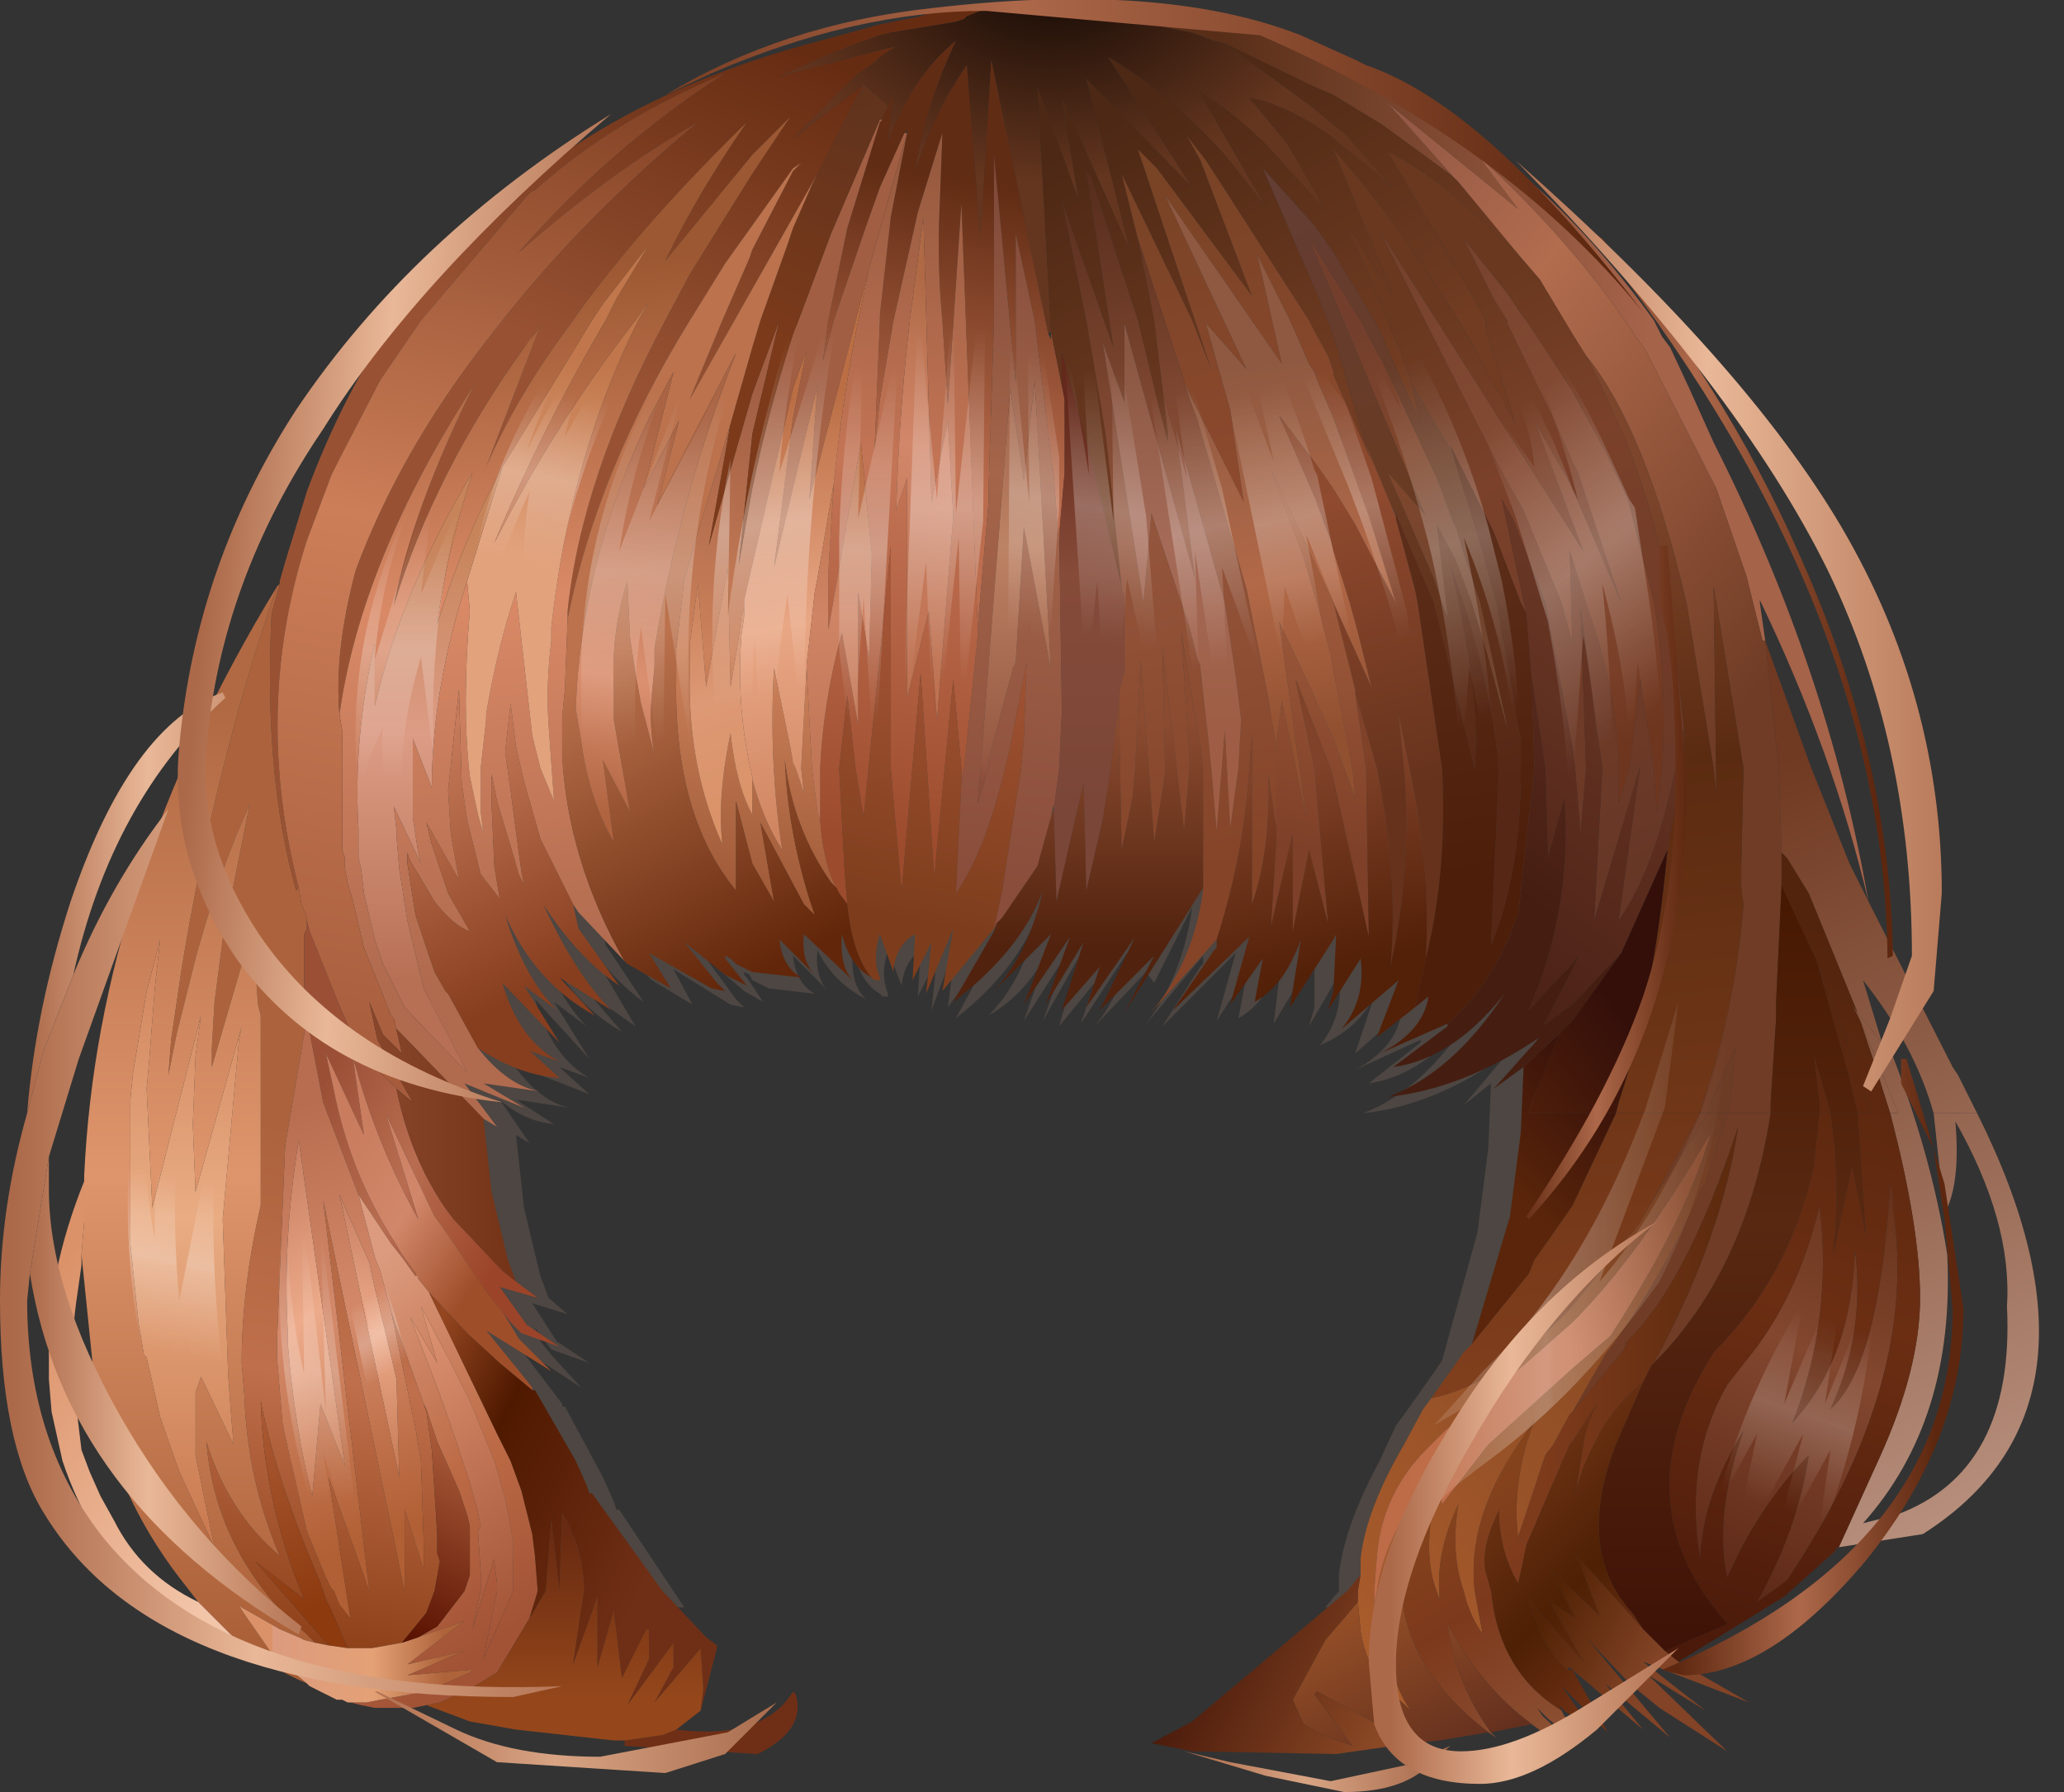 <svg xmlns="http://www.w3.org/2000/svg" width="38" height="33"><rect width="100%" height="100%" fill="#333333" stroke="none"/><g transform="translate(-51.75 -18.8)"><radialGradient id="a" gradientUnits="userSpaceOnUse" gradientTransform="matrix(.034 0 0 .029 69.25 28.05)" spreadMethod="pad" cx="0" cy="0" r="819.2" fx="210312" fy="0"><stop offset=".361" stop-color="#e34b21" stop-opacity=".4"/><stop offset="1" stop-color="#f5c4a9" stop-opacity=".133"/></radialGradient><path d="M77 28.6l-.05-.15v.05l.05.1m.45-1.05q.75.3 1.35 1.65l1.2 2.7.05.1v16.4h-3.9l.25-.3v-.3q.1-.9.75-2.1l.3-.65.15-.2.6-.85.1-.15.65-2.35.2-1.55.05-1.2-.5.4.8-.95q-1.3.95-2.65 1.1 1.15-.45 2.05-1.9-.9 1.2-1.95 1.35l.95-.75v-.05l-1.2.55q.75-.4.85-1.05l-.85.75.35-1.05q-.3.6-1 .9.45-.55.35-1.3l-.55.95.1-.35V36.3v.1l-.75 1.25.15-1.25q-.25.85-.8 1.15l.15-.8-.55.85.35-1.25-1.35 1.35.7-1.1.05-.05v-.15l-1.25 1.5q.85-.95 1.05-2.4v-.05.05l-.7 1.4-.15-.2-.95 1q.5-.6.6-1.35l-.85 1.3.25-.75-.65.8.35-1.25-.65 1.15.45-1.25-.8 1.25.45-1.3q-.4.8-1.1 1.2.7-.7.95-2-.35 1.1-1.55 2.05l.7-1.3h.05v-.15l-.05.1-.85 1.15.15-1.15-.45 1.2.1-.95-.35.7.05-.85q-.3.2-.35.65l-.25-.65q-.15.45 0 .8v.05H68l-.05-.05q-.35-.2-.5-.8-.05.65.25.9-.6-.3-.9-.9-.05.5.2.75l-.65-.65q.05.5.4.7l-.85-.1-.3-.15-.05-.1-.1-.05v.05l.05.05.3.45-.35-.2-.7-.6.55.75.15.15-.25-.05-1.05-.65.35.65-.75-.45-.05-.05-.8-.9-.1-.15.05.15.05.3.7 1.05q-.7-.5-1.3-1.5l1.15 1.95-.85-.6.6.7q-1.05-.6-1.55-1.85.3 1.15.9 1.75l-.6-.45.65 1.05-1-1.1q.3 1.05 1 1.45l-.55-.2.55.5-1.4-.55q.5.7 1.05.8l-1-.15.7.45q-.55-.05-1-.45l.55.8-.25-.15.15 1.35.3 1.25.15.4.35.3-.65-.2.45.7.6.4-.7-.25-.15-.2-.15-.2.1.25.2.25.55.6-1.15-.75.8 1.05v.05h.05l.7 1.3.2.45.05.15h.05l1.2 1.8H61.6l-.15-.3-.95-2.15-.35-.7q-.55-3.3-.55-6.2l.1-4.2q0-1.2.6-2.75l.5-1.55v-.3l.6-1.25.9-1.15.2-.2.95-.3h.15l1.55-.45 6.25-.5 5.65.55q.05.45.4.6M71.1 33.9l-.05.25.05-.15v-.1" fill="url(#a)"/><linearGradient id="b" gradientUnits="userSpaceOnUse" gradientTransform="matrix(-.003 .007 -.007 -.003 64.05 25.45)" x1="-819.2" x2="819.2"><stop offset="0" stop-color="#662c12"/><stop offset=".549" stop-color="#985233"/></linearGradient><path d="M57.2 35.2q-.6-2.15-.45-5.1l.15-.55v-.05l.1-.35.4-1.3q.65-1.75 1.6-3.15 2.65-3.8 7.85-5.15l.55-.15.55-.15.75-.15.15-.05 1.2-.15-.5.2-.05.05-.15.05-1.2.2-.2.05q-.75.25-1.6.65l-.25.1 2.15-.55-.3.2-.1.1-.35.25-1.15 1.15 1.3-1L66.8 22l-2.35 4.15.6-1.45.5-1.15.05-.15.75-1.45.15-.15-.15.1-.75 1.05-.5.7-.65 1.05q-1.7 2.75-2.25 5.5v-.15q.25-2.45 1.8-5.35l.45-.85L65.6 22l.7-1.05-.7.7L64 23.6q.6-1.25 1.5-2.55-1.9 1.85-3.1 3.5l-.1.15q-1.05 1.4-1.6 2.7l1-2.6-.1.15-.1.1-.1.15q-1.65 2.3-2.4 4.75.35-1.8 1.5-4.1-2.1 3.25-2.5 6.1-.1-1.15.3-2.65.8-2.15 2.35-4.15l.35-.45q1.5-1.9 3.6-3.65-1.6.9-3.3 2.4 1.7-1.95 3.8-3.3-2.05.85-3.5 2.15l-.1.05-2 2.35-.75 1.1-.75 1.45-.15.3-.45 1.2q-1 3.1-.15 6.4l-.05.05" fill="url(#b)"/><linearGradient id="c" gradientUnits="userSpaceOnUse" gradientTransform="matrix(0 .008 -.01 .001 62.15 30.25)" x1="-819.2" x2="819.2"><stop offset="0" stop-color="#9c5832"/><stop offset=".459" stop-color="#d98966"/><stop offset=".988" stop-color="#b06a4e"/></linearGradient><path d="M63.25 36.5l-.85-.9-.1-.15-.55-1.1-.05-.1-.3-1.05-.15-.65-.1-.8-.1.9.1.7.15 1.15.05.35.05.25-.1-.2-.1-.35-.3-1-.1-.5v.55l.05 1.15.1.6-.35-.45-.25-1-.1-.7-.05-1.7-.2 1.85.05.8.15.85-.6-1.05.1.4.3.9.4.7q-.3-.1-.65-.55l-.45-.75-.05-.15v.2l.15.95.35 1.05.2.35.05.05.55 1q.55.7 1.15.8l-1.05-.15.75.45-1.1-.45.6.8-.25-.15-1.5-1.55-.1-.1-.05-.15v-.05l-.05-.05-.5-1.25-.2-.85-.1-.35-.05-.25v-.2l-.05-.15v-2.2l-.05-.3q.4-2.85 2.5-6.1-1.15 2.3-1.5 4.1.75-2.45 2.4-4.75l.1-.15.1-.1.1-.15-1 2.6q.55-1.3 1.6-2.7l.1-.15q1.2-1.65 3.1-3.5-.9 1.3-1.5 2.55l1.6-1.95.7-.7-.7 1.05-1.15 1.85-.45.85q-1.55 2.9-1.8 5.35v.15l-.05 1.3-.05.5v.7q.1 1.95 1.15 3.8m-3.45-6.2q.15-1.25.65-2.8-1.3 2.15-1.8 4.3v-1.15q-.4 1.75-.3 3.4v.55l.05.2.05.45.2.85.15.45.1.2.3.6 1.15 1.2-.8-1.55-.3-1.25-.15-.95-.05-.6v-.1l-.05-.45.5 1.05-.05-.2-.1-.65V32.4l.35.9q0-1.8.65-3.8l.05.55q-.15 1.75 0 3.05l.15.7.1.35-.05-.4v-.8l.1-.9v-.1q.2-1.2.55-2.25l.3 2.65.15.6.25.6-.05-.7-.05-.7q-.05-.75.05-1.55v-.25q.35-3.15 1.6-5.65l.2-.35-.25.35q-1.45 1.85-2.6 4.1.85-2.05 2.05-4.1l.2-.4.6-1-.85 1.1-.2.3L61 27.4q-.75 1.4-1.2 2.9" fill="url(#c)"/><linearGradient id="d" gradientUnits="userSpaceOnUse" gradientTransform="matrix(-.002 .012 -.01 -.002 61 29.6)" x1="-819.2" x2="819.2"><stop offset="0" stop-color="#7f3f22"/><stop offset=".459" stop-color="#cc7e58"/><stop offset=".988" stop-color="#a55b3b"/></linearGradient><path d="M58.05 32.25v2.2l.05.15v.2l.05.25.1.35.2.85.5 1.25.05.05.15.65-.35-.35-.25-.6.15.7.65 1.15-.3-.25-.6-.6-.2-.3v-.05l-.3-.7-.2-.5-.3-.75-.05-.2v-.05l-.1-.25-.05-.3q-.85-3.3.15-6.4l.45-1.2.15-.3.75-1.45.75-1.1 2-2.35.1-.05q1.45-1.3 3.5-2.15-2.1 1.35-3.8 3.3 1.7-1.5 3.3-2.4-2.1 1.75-3.6 3.65l-.35.45q-1.55 2-2.35 4.15-.4 1.5-.3 2.65l.05.3" fill="url(#d)"/><radialGradient id="e" gradientUnits="userSpaceOnUse" gradientTransform="matrix(.012 0 0 .009 71.1 18.15)" spreadMethod="pad" cx="0" cy="0" r="819.2" fx="0" fy="0"><stop offset="0" stop-color="#0f0703"/><stop offset=".549" stop-color="#65361f"/></radialGradient><path d="M71.05 24.95L70 19.9l-.2 3.3-.25-3.2q-.6.85-.95 1.95.2-1.25.75-2.4-.8.65-1.25 1.85l.1-.9-.1.25-.45-.4-1.3 1 1.15-1.15.35-.25.1-.1.3-.2-2.15.55.25-.1q.85-.4 1.6-.65l.2-.05 1.2-.2.15-.05.05-.05.5-.2.2-.05h.65l2.8.55.4.15.2.05 1.65 1.2.35.3.2.15.9 1-1.1-.9-.05-.05-.3-.2q-.65-.4-1.2-.5l.7.85.5.85.15.3-.15-.15-.85-.95q-.6-.6-1.3-1.05l1.25 2.15-.75-.95q-1.1-1.2-2.15-1.8l1.55 2.4-1.95-2 .8 3.15-1.25-2.8.3 1.85-.75-2.05.25 4.5-.05.05" fill="url(#e)"/><linearGradient id="f" gradientUnits="userSpaceOnUse" gradientTransform="matrix(-.001 .006 -.006 -.001 69.25 27.15)" x1="-819.2" x2="819.2"><stop offset="0" stop-color="#612c14"/><stop offset=".565" stop-color="#bc6d4e"/></linearGradient><path d="M67.95 22.25l-.25.7-.6 1.75-.2.75.1-.75.35-1.7.6-1.95L68 21v-.05l.1-.2.1-.25-.1.9q.45-1.2 1.25-1.85-.55 1.15-.75 2.4.35-1.1.95-1.95l.25 3.2.2-3.3 1.05 5.05.05.1v-.15l.2 1 .05.25v1.35l-.1 1.15v.25l-.1-1.35-.05-.35-.3-2.5-.35-1.6v2.75l-.4-4.2v3.05l-.1 3.1v.25l-.2 2.3-.3-7.8-.25 3.7-.1-1.55q-.1-1.05-.05-2.1l.05-1.35-.45 1.45-.45 2-.25 1.45-.1.95.1-2.4v-.1l.2-1.8.3-1.55v-.05l-.05.05-.45 1" fill="url(#f)"/><linearGradient id="g" gradientUnits="userSpaceOnUse" gradientTransform="matrix(-.001 .007 -.008 -.001 67 31.9)" x1="-819.2" x2="819.2"><stop offset="0" stop-color="#a15e43"/><stop offset=".427" stop-color="#cc825b"/><stop offset=".949" stop-color="#8f4b2a"/></linearGradient><path d="M66.85 33.9q.05.7.25 1.15l.05.1-.1-.1q-.7-1-.85-2.25.05 1.25.45 2.55l.1.3-.2-.2-.8-1.5.25 1.45-.4-.7-.3-1.15v1.65q-1.15-1.4-1.1-3.9v-.55l.15-1.3.85-2.85-.4 2.25.8-2.8.5-1.35-.5 2.1-.25 2.4.25-1.4q.3-1.45.75-2.85l.1-.25.6-1.6.9-2.1H68l-.05.05-.6 1.95-.35 1.7-.1.75.2-.75.6-1.75.25-.7.45-1h.05l-.55 1.95-.15.55-1.1 4.25.15-2.1-.8 3.35.35-2.75.25-1.25-.25.7-.75 3.25-.15.65V30l-.05.15-.05.4-.15.9-.05-2.2-.4 2.2-.15-1.9-.15 1.1v.5q-.05 1.75.6 3.2-.1-.85.15-2.05.1.95.4 1.5v-.65q.2.75.55 1.3-.25-1.65-.15-3.35l.3 1.45.05.3.05.1.15.45-.05-.45.1-1.85.1 1.85.1.8.05.15" fill="url(#g)"/><radialGradient id="h" gradientUnits="userSpaceOnUse" gradientTransform="matrix(.01 0 0 .011 67.6 20.55)" spreadMethod="pad" cx="0" cy="0" r="819.2" fx="0" fy="0"><stop offset="0" stop-color="#60331d"/><stop offset=".549" stop-color="#7c3a1a"/></radialGradient><path d="M66.8 22l.85-1.65.45.4-.1.2V21h-.05l-.9 2.1-.6 1.6-.1.25q-.45 1.4-.75 2.85l-.25 1.4.25-2.4.5-2.1-.5 1.35-.8 2.8.4-2.25.4-1.4.15-.5.5-1.4.1-.3.35-.8.1-.2" fill="url(#h)"/><linearGradient id="i" gradientUnits="userSpaceOnUse" gradientTransform="matrix(.005 0 0 .002 78 22.5)" x1="-819.2" x2="819.2"><stop offset=".035" stop-color="#582e18"/><stop offset="1" stop-color="#a5634a"/></linearGradient><path d="M84.15 29.85v.05l.1.7h-.05l-.3-1.2-.55-1.6-1.25-2.45-.05-.1-.15-.2q-1.15-1.75-2.95-3.4l.75 1-2.4-1.95 1.2 1.35-1.3-.95-.9-.55-.35-.15-1.65-.8-.2-.05-.4-.15-2.8-.55 4.15.55.25.1.65.3.35.15 1.35.7 1 .6h.05l.35.25.2.1q1.5 1.1 2.95 3.1l.15.3.15.2.35.75.45 1q2.1 4.15 2.85 8.45-.65-2.75-2-5.55" fill="url(#i)"/><linearGradient id="j" gradientUnits="userSpaceOnUse" gradientTransform="matrix(.003 .007 -.005 .003 76.1 25.6)" x1="-819.2" x2="819.2"><stop offset=".02" stop-color="#4d2814"/><stop offset=".549" stop-color="#713c22"/></linearGradient><path d="M71.85 27.3l-.1-.4-.45-1.6v.6l-.2-1-.25-4.5.75 2.05-.3-1.85 1.25 2.8-.8-3.15 1.95 2-1.55-2.4q1.05.6 2.15 1.8l.75.95-1.25-2.15q.7.45 1.3 1.05l.85.95.15.15-.15-.3-.5-.85-.7-.85q.55.1 1.2.5l.3.2.05.05 1.1.9-.9-1-.2-.15-.35-.3-1.65-1.2 1.65.8.35.15.9.55 1.3.95.1.1 1.2 1.45q-1.5-1.55-2.5-2l1.65 2.8.15.3v.15l.55 1.75-.9-1.65-.15-.25-.1-.15q-1-1.65-2.2-3l1.1 2.7-.85-1.3.75 1.75.1.25.15.35.2.6.15.7-.55-1.25-.15-.35-.15-.3-.75-1.25-.35-.5L75 21.9l.95 2.2.25.6.1.3.1.3.1.35.4 1.35.1.3-.7-1.6v-.05l-.1-.3-.25-.45-.1-.2-1.9-2.95-.35-.45.25.45.95 2.5-1.75-2.35-.35-.35 1.35 4.05-.35-.9-1.3-2.7.3 1.2.3 1.5.2 1.65.05.4v.2l-.05-.2-.1-.4-.4-1.65-.85-2.6-.1-.15.5 3.25-.95-2.7.45 2.2.35 2.05.05.4.25 2.45-.55-2.3" fill="url(#j)"/><linearGradient id="k" gradientUnits="userSpaceOnUse" gradientTransform="matrix(.005 .005 -.009 .011 79.1 28.5)" x1="-819.2" x2="819.2"><stop offset="0" stop-color="#955945"/><stop offset=".306" stop-color="#b26c4e"/><stop offset="1" stop-color="#703c25"/></linearGradient><path d="M78.5 22.05l-1.2-1.35 2.4 1.95-.75-1q1.8 1.65 2.95 3.4l.15.2.05.1 1.25 2.45.55 1.6.3 1.2h.05l.05.45.2 1.9.05 1.55v.6l-.1 2.15v.3l-.1 1.55v.2h-.8l.05-.2.1-1-.45 1-.05.2h-.15l.05-.2q.6-1.75.75-3.65l-.05-.35.05-2.15-.5-3.05-.05-.3.05 3.8-.05-.45-.5-3.05q-.75-3.2-1.85-4.55l-.25-.4-.15-.25-.15-.25-.3-.5-.3-.35-1.2-1.45-.1-.1" fill="url(#k)"/><linearGradient id="l" gradientUnits="userSpaceOnUse" gradientTransform="matrix(.001 .01 -.011 .001 80.85 36.15)" x1="-819.2" x2="819.2"><stop offset="0" stop-color="#7c452c"/><stop offset=".306" stop-color="#5b2b11"/><stop offset="1" stop-color="#813f1d"/></linearGradient><path d="M82.8 29.9l.5 3.05.05.45-.05-3.8.05.3.5 3.05-.05 2.15.05.35q-.15 1.9-.75 3.65l-.05.2H81.5l.05-.2q.65-1.95.9-4.65l.05-.3.25-1.2v-.75l-.25-2.3q-.25-1.6-.85-3.05l-.45-1-.25-.5q1.1 1.35 1.85 4.55" fill="url(#l)"/><linearGradient id="m" gradientUnits="userSpaceOnUse" gradientTransform="matrix(-.003 -.009 .002 -.001 80.2 28.15)" x1="-819.2" x2="819.2"><stop offset=".02" stop-color="#653626"/><stop offset=".557" stop-color="#7b412a"/><stop offset=".776" stop-color="#69381f"/></linearGradient><path d="M82.6 32.95q-.4 1.9-1.05 2.8l.4-2.85-.85 2.85.15-2.8-.4-2.95.1 2.95-.1 1.2-.1-1.2-.05-.4-.5-2.65-.6-1.55-.2-.35.45 2.1-.1-.2-.5-1.3-.65-1.3-.15-.3.05.15-.75-1.25-.2-.6-.15-.35-.1-.25-.75-1.75.85 1.3-1.1-2.7q1.2 1.35 2.2 3l.1.15.15.25.9 1.65-.55-1.75v-.15l-.15-.3-1.65-2.8q1 .45 2.5 2l.3.35.3.5.15.25.15.25.25.4.25.5.45 1q.6 1.45.85 3.05l.25 2.3-.15.75m-.9-5l-.4-.85-.55-1-.05-.1-.85-1.3-.05-.05-.3-.45-.8-1 .55 1.1.25.4v.05l.8 1.65.4.9.1.2.8 2.4-.9-2.1-.1-.2-.6-1.05.9 2.4-3.75-5.9 2.2 4.35.45.8.7 1.7.2.75-.05-1.7.05.15.25.8q.6 1.7.6 3.05v.65l.2-.65.2-1.65.25 1.65.05.8.1-.8q.1-1.65-.15-3.05l-.45-1.8-.05-.15" fill="url(#m)"/><linearGradient id="n" gradientUnits="userSpaceOnUse" gradientTransform="matrix(.004 .008 -.005 .003 80.1 28.75)" x1="-819.2" x2="819.2"><stop offset=".02" stop-color="#713e29"/><stop offset=".522" stop-color="#8c5038"/><stop offset=".776" stop-color="#6f361f"/></linearGradient><path d="M81.75 28.1l.45 1.8q.25 1.4.15 3.05l-.1.8-.05-.8-.25-1.65-.2 1.65-.2.65v-.65q0-1.35-.6-3.05l-.25-.8-.05-.15.05 1.7-.2-.75-.7-1.7-.45-.8-2.2-4.35 3.75 5.9-.9-2.4.6 1.05.1.2.9 2.1-.8-2.4-.1-.2-.4-.9-.8-1.65v-.05l-.25-.4-.55-1.1.8 1 .3.45.05.05.85 1.3.05.1.55 1 .4.85.05.15" fill="url(#n)"/><linearGradient id="o" gradientUnits="userSpaceOnUse" gradientTransform="matrix(.003 .009 -.008 .003 77.35 29.05)" x1="-819.2" x2="819.2"><stop offset=".02" stop-color="#643d34"/><stop offset=".427" stop-color="#693b23"/><stop offset=".8" stop-color="#562714"/></linearGradient><path d="M77.4 28.2l-.5-1.2-.4-1.35-.1-.35-.1-.3-.1-.3-.25-.6-.95-2.2.95 1.05.35.5.75 1.25.15.3.15.35.55 1.25-.15-.7.75 1.25.05.2.45 1.45.3 1.1.45 2.55v.5q0 1.95-.55 3.25l.15-3.25q-.15-1.5-.65-3.05l-.25-.7.15.7q.4 1.95.3 3.05l-.75-3.05-.15-.35-.6-1.4v.05m-1.45-4.85l-.1-.15L78 28.3l-.7-.8.2.45.65 1.5.15.45.1.25-.2-1.7.35.65.3.8.3 1 .35 1.3-.5-2.3-.3-.9-.15-.5-.05-.1-.3-.8-1-2.15-.2-.35-.2-.4-.5-.8-.35-.55" fill="url(#o)"/><linearGradient id="p" gradientUnits="userSpaceOnUse" gradientTransform="matrix(.002 .009 -.008 .002 75.35 28.95)" x1="-819.2" x2="819.2"><stop offset=".02" stop-color="#794326"/><stop offset=".455" stop-color="#8f4a2f"/><stop offset=".82" stop-color="#66321c"/></linearGradient><path d="M73.55 25.8l-.85-2.6-.3-1.2 1.3 2.7.35.9-1.35-4.05.35.35 1.75 2.35-.95-2.5-.25-.45.35.45 1.9 2.95.1.2.25.45.1.3v.05l.7 1.6-.1-.3.5 1.2.05.1v.05l.35 1.3.05.25.45 3.05q.1 1.9-.3 3.5v-.05q.1-1.55-.3-3.45l-.2-1 .1 1q.15 1.8-.25 3.65.15-1.65-.25-3.65l-.4-1.4v-.05l-.4-1.6.7 1.55-.25-1-.15-.55-.3-.95-.05-.2-.3-.8-.65-1.5.65.85.35.5.4.65.75 1.45-.5-1.6-.65-1.8-.3-.7-.05-.15-.1-.15-.35-.8-.6-1.2.45 2-2.15-3.1 1.5 3.2-.75-.85.35 1.25.1.35.25 1.7-1.1-2.2v-.05" fill="url(#p)"/><linearGradient id="q" gradientUnits="userSpaceOnUse" gradientTransform="matrix(.002 .003 -.004 .003 77.65 27.7)" x1="-819.2" x2="819.2"><stop offset=".02" stop-color="#733f2c"/><stop offset=".427" stop-color="#80462c"/><stop offset=".8" stop-color="#73452e"/></linearGradient><path d="M76.3 23.9l.5.8.2.4.2.35 1 2.15.3.8.05.1.15.5.3.9.5 2.3-.35-1.3-.3-1-.3-.8-.35-.65.2 1.7-.1-.25-.15-.45-.65-1.5-.2-.45.7.8-2.15-5.1.1.15.35.55" fill="url(#q)"/><linearGradient id="r" gradientUnits="userSpaceOnUse" gradientTransform="matrix(.001 .005 -.006 .001 75.75 29.45)" x1="-819.2" x2="819.2"><stop offset=".02" stop-color="#8f5941"/><stop offset=".494" stop-color="#b26948"/><stop offset=".847" stop-color="#915030"/></linearGradient><path d="M75.1 31.65l-.4-2-.9-3.1-.15-.4-.1-.3 1.1 2.2-.25-1.7-.1-.35-.35-1.25.75.85-1.5-3.2 2.15 3.1-.45-2 .6 1.2.35.8.1.15.05.15.3.7.65 1.8.5 1.6-.75-1.45-.4-.65-.35-.5-.65-.85.65 1.5.3.8.05.2.3.95.15.55.25 1-.7-1.55-1.15-2.45.6 1.6.2.7.05.15.25.95.05.3.35 1.8.05.55-.2-.55-.2-.55-.55-1.2-.45-.95.5 3.6-.45-2.15-.1.8v.1l-.15-.95" fill="url(#r)"/><linearGradient id="s" gradientUnits="userSpaceOnUse" gradientTransform="matrix(-.001 .005 -.005 -.001 76.1 31.75)" x1="-819.2" x2="819.2"><stop offset=".02" stop-color="#ac6544"/><stop offset=".82" stop-color="#7e4028"/></linearGradient><path d="M76.9 32.95l.05 3.1-.65-2.9-.05-.2-.65-1.65.35 1.65.25 2.85-.35-1.35-.3 1.5v-1.8l-.4 1.7.1-1.6V32.5l.1-.8.45 2.15-.5-3.6.45.95.55 1.2.2.55.2.55-.05-.55-.35-1.8-.05-.3-.25-.95-.05-.15-.2-.7-.6-1.6 1.15 2.45.4 1.6v.05l.2 1.4" fill="url(#s)"/><linearGradient id="t" gradientUnits="userSpaceOnUse" gradientTransform="matrix(0 .005 -.006 .001 78.55 32.6)" x1="-819.2" x2="819.2"><stop offset=".02" stop-color="#5c2d19"/><stop offset=".788" stop-color="#4d1e0a"/></linearGradient><path d="M78 36.45q.4-1.6.3-3.5l-.45-3.05-.05-.25-.35-1.3v-.05l-.05-.15.6 1.4.15.35.75 3.05q.1-1.1-.3-3.05l-.15-.7.25.7q.5 1.55.65 3.05l-.15 3.25q.55-1.3.55-3.25v-.5l-.45-2.55-.3-1.1-.45-1.45-.05-.2-.05-.15.15.3.65 1.3.5 1.3.1.2.1 1.2.05 1.65-.3 2.7-.05.1q-.4 1.15-1.25 1.9l-1.25.55q.8-.4.9-1.05l-.25.2.2-.9" fill="url(#t)"/><linearGradient id="u" gradientUnits="userSpaceOnUse" gradientTransform="matrix(.003 -.005 .004 .003 80.2 32.6)" x1="-819.2" x2="819.2"><stop offset=".02" stop-color="#4a2016"/><stop offset=".776" stop-color="#683624"/></linearGradient><path d="M79.85 30.1L79.4 28l.2.35.6 1.55.5 2.65.05.4.1 1.2.1-1.2-.1-2.95.4 2.95-.15 2.8.85-2.85-.4 2.85q.65-.9 1.05-2.8l.15-.75v.75l-.25 1.2-.05.3-.85 1.9-.9.95-.55.4.55-1.05.1-.25-.1.15-.8.85q.8-1.9.65-3.9l-.3 1.1-.05-1.65-.25-1.65-.1-1.2" fill="url(#u)"/><linearGradient id="v" gradientUnits="userSpaceOnUse" gradientTransform="matrix(.001 -.002 .004 .003 80.15 33.4)" x1="-819.2" x2="819.2"><stop offset="0" stop-color="#451e11"/><stop offset=".776" stop-color="#54271b"/></linearGradient><path d="M79.8 38.45l-.55.4.85-.95q-1.4.95-2.8 1.1 1.2-.45 2.15-1.9-.95 1.2-2.05 1.35l1-.75v-.05q.85-.75 1.25-1.9l.05-.1.3-2.7-.05-1.65.25 1.65.05 1.65.3-1.1q.15 2-.65 3.9l.8-.85.1-.15-.1.25-.55 1.05.55-.4.9-.95-.9 1.25-.25.25-.65.6" fill="url(#v)"/><linearGradient id="w" gradientUnits="userSpaceOnUse" gradientTransform="matrix(.002 .009 -.009 .002 73.3 29.65)" x1="-819.2" x2="819.2"><stop offset="0" stop-color="#592e1d"/><stop offset=".431" stop-color="#93553c"/><stop offset=".847" stop-color="#854428"/></linearGradient><path d="M74.15 36.1l-1.35 1.5q.9-.95 1.1-2.4v-2.25l-.05-.4-.35-2.1.15 2.3v.2l-.1 1.15-.4-3.4.05 2.25v.1L73 34.3l-.25-3.35-.1 2-.05.55-.2.95-.05-2.75v-.15l.1-.4V29.8l-.05-.15v-.05l-.25-2.45-.05-.4-.35-2.05-.45-2.2.95 2.7-.5-3.25.1.15.85 2.6.4 1.65.1.4.05.2v-.2l-.05-.4-.2-1.65-.3-1.5.85 2.6v.05l.1.3.15.4.9 3.1.4 2 .15.95v1.45l-.15-1q.05 1.4-.3 2.4V32.3l-.05.65q-.1 1.6-.6 3.15m-1.7-9.9l-.4-1.1.75 4.8.15-1.65.7 2.1.15.6.05.1v.05l.15 1.35.05.5.1 1.15.15-1.85.1 1.8.15-1.1.05-.9-.1-.8-.2-1.35-.9-3.2.35 2.75-1.3-4.7v1.45" fill="url(#w)"/><linearGradient id="x" gradientUnits="userSpaceOnUse" gradientTransform="matrix(-0 -.003 .004 -.001 75.65 34.45)" x1="-819.2" x2="819.2"><stop offset=".02" stop-color="#532008"/><stop offset=".8" stop-color="#804229"/></linearGradient><path d="M77.8 37.35l-.7.55.4-1.05-1.05.9q.45-.55.35-1.3l-.6.95.1-.35.05-1.05-.05.1-.8 1.25.2-1.25q-.3.85-.85 1.15l.15-.8-.6.85.35-1.25-1.4 1.35.75-1.1.05-.05v-.15q.5-1.55.6-3.15l.05-.65v3.15q.35-1 .3-2.4l.15 1v.2l-.1 1.6.4-1.7v1.8l.3-1.5.35 1.35-.25-2.85-.35-1.65.65 1.65.05.2.65 2.9-.05-3.1-.2-1.4.4 1.4q.4 2 .25 3.65.4-1.85.25-3.65l-.1-1 .2 1q.4 1.9.3 3.45v.05l-.2.9" fill="url(#x)"/><linearGradient id="y" gradientUnits="userSpaceOnUse" gradientTransform="matrix(.003 .008 -.009 .004 86.75 39.45)" x1="-819.2" x2="819.2"><stop offset="0" stop-color="#703921"/><stop offset="1" stop-color="#b68e7b"/></linearGradient><path d="M87.35 39.3q-.35-1.25-1.3-2.45L86.4 38l-.45-.55-.9-2.2-.4-.65-.1-.1-.05-1.55-.2-1.9-.05-.45.85 2.35.7 1.75.35.7.05.1 1.5 2.95.1.15.35.7h-.8m-.65 0h-.15l-.3-.95-.25-.75.7 1.7" fill="url(#y)"/><linearGradient id="z" gradientUnits="userSpaceOnUse" gradientTransform="matrix(-.003 .003 -.003 -.004 79.9 40.75)" x1="-819.2" x2="819.2"><stop offset=".016" stop-color="#340f0a"/><stop offset=".549" stop-color="#5a250a"/></linearGradient><path d="M79.9 39.3l.05-.2.5-1.25.25-.25.9-1.25.85-1.9q-.25 2.7-.9 4.65l-.05.2h-1.6" fill="url(#z)"/><linearGradient id="A" gradientUnits="userSpaceOnUse" gradientTransform="matrix(-0 .009 -.008 -0 83.65 42.4)" x1="-819.2" x2="819.2"><stop offset="0" stop-color="#471801"/><stop offset=".439" stop-color="#582811"/><stop offset="1" stop-color="#3d1106"/></linearGradient><path d="M85.8 38.65l.15.65h-.5l-.05-.2-.25-.85.1.85v.2h-.9v-.2l.1-1.55v-.3l.1-2.15.65 1.4.6 2.15" fill="url(#A)"/><linearGradient id="B" gradientUnits="userSpaceOnUse" gradientTransform="matrix(-.003 .009 -.007 -.002 84.5 43.9)" x1="-819.2" x2="819.2"><stop offset="0" stop-color="#53240d"/><stop offset=".439" stop-color="#6b2e13"/><stop offset="1" stop-color="#401307"/></linearGradient><path d="M85.2 36.5l.6 1.6.4 1.2h-.25l-.15-.65-.6-2.15m.25 2.8h-.2v-.2l-.1-.85.25.85.05.2" fill="url(#B)"/><linearGradient id="C" gradientUnits="userSpaceOnUse" gradientTransform="matrix(.005 -.005 .005 .006 80.2 44.75)" x1="-819.2" x2="819.2"><stop offset="0" stop-color="#aa5c2c"/><stop offset=".58" stop-color="#8f4d25"/><stop offset="1" stop-color="#6d3c25"/></linearGradient><path d="M83.2 39.3l.05-.2.45-1-.1 1-.05.2h-.35" fill="url(#C)"/><linearGradient id="D" gradientUnits="userSpaceOnUse" gradientTransform="matrix(-0 .005 -.005 -0 73.3 29.4)" x1="-819.2" x2="819.2"><stop offset="0" stop-color="#8a5743"/><stop offset=".431" stop-color="#a56b58"/><stop offset=".847" stop-color="#9e5d44"/></linearGradient><path d="M72.45 24.75l1.3 4.7-.35-2.75.9 3.2.2 1.35.1.8-.05.9-.15 1.1-.1-1.8-.15 1.85-.1-1.15-.05-.5-.15-1.35v-.05l-.05-.1-.15-.6-.7-2.1-.15 1.65-.75-4.8.4 1.1v-1.45" fill="url(#D)"/><linearGradient id="E" gradientUnits="userSpaceOnUse" gradientTransform="matrix(-.001 .009 -.008 -.001 70.35 28.75)" x1="-819.2" x2="819.2"><stop offset="0" stop-color="#7a4536"/><stop offset=".416" stop-color="#a4654a"/><stop offset=".929" stop-color="#8a4d3b"/></linearGradient><path d="M70.2 35.2l.35-2.25.05-.55.05-1.4-.3 1.55-.1.4q-.35 1.5-.9 2.3l.1-2.05v-.05l.05-.2.25-2.45v-.15l.2-2.3v-.25l.1-3.1v-3.05l.4 4.2V23.1l.35 1.6.3 2.5.05.35.1 1.35v-.25l.05 3.25-.05 1.05-.1.75v-.1l-.05.25-.25.9-.65.95-.1.1-.05.1.15-.7m.4-7.55l-.25-1.7-.6 7.65.2-.65v-.15l.45-1.7.05-.1.15-2.5.5 2.65-.3-5.35-.2 1.85" fill="url(#E)"/><linearGradient id="F" gradientUnits="userSpaceOnUse" gradientTransform="matrix(-.001 .008 -.008 -.001 68.3 28.35)" x1="-819.2" x2="819.2"><stop offset="0" stop-color="#975a3f"/><stop offset=".427" stop-color="#c47556"/><stop offset=".949" stop-color="#9d4b2d"/></linearGradient><path d="M67.9 23.2l.55-1.95-.3 1.55-.2 1.8v.1l-.1 2.4.1-.95.25-1.45.45-2 .45-1.45-.05 1.35q-.05 1.05.05 2.1l.1 1.55.25-3.7.3 7.8v.15l-.25 2.45-.05.2v-.2l-.15-1.65-.35 3.65-.25-3.75-.35 4-.1-1.1-.1-1.15v-4.1l-.5 5-.15-.9-.15-1.35-.15 1.35.1 1.9.05.6-.15-.2-.05-.1-.05-.1q-.2-.45-.25-1.15v-.95q.05-1.2.4-2.5l.3 1.7V29.7l.2 1.2.05-1.85V29l-.2-2.05-.6 3.45v-1.05l.1-1.65q.15-1.5.45-3l.2-.95.15-.55m.6 1.5q-.2 1.75-.25 3.5l.2-.6v4.05l.4-1.6.15 2 .3-3.75-.1-1.75-.3 1.5-.15-5.25-.25 1.9" fill="url(#F)"/><linearGradient id="G" gradientUnits="userSpaceOnUse" gradientTransform="matrix(-0 .005 -.006 -0 71.8 30.35)" x1="-819.2" x2="819.2"><stop offset="0" stop-color="#64291a"/><stop offset=".376" stop-color="#864b39"/><stop offset=".929" stop-color="#7a4638"/></linearGradient><path d="M72.2 32.95l-.15.95-.3 1.3-.05-2-.5 2.2-.05-1.7.1-.75.05-1.05-.05-3.25.1-1.15v-1.35l-.05-.25v-.6l.45 1.6.1.4.55 2.3v.05l.05.15v1.35l-.1.4v.15l-.15 1.25" fill="url(#G)"/><linearGradient id="H" gradientUnits="userSpaceOnUse" gradientTransform="matrix(0 .005 -.004 0 70.4 29.7)" x1="-819.2" x2="819.2"><stop offset="0" stop-color="#9b5e45"/><stop offset=".396" stop-color="#bd8365"/><stop offset=".882" stop-color="#955741"/><stop offset=".929" stop-color="#8a4d3b"/></linearGradient><path d="M70.8 25.8l.3 5.35-.5-2.65-.15 2.5-.05.1-.45 1.7v.15l-.2.65.6-7.65.25 1.7.2-1.85" fill="url(#H)"/><linearGradient id="I" gradientUnits="userSpaceOnUse" gradientTransform="matrix(-.001 .004 -.005 -.002 68.75 27.5)" x1="-819.2" x2="819.2"><stop offset="0" stop-color="#af6945"/><stop offset=".439" stop-color="#d2876a"/><stop offset=".973" stop-color="#be7252"/></linearGradient><path d="M68.75 22.8l.15 5.25.3-1.5.1 1.75-.3 3.75-.15-2-.4 1.6V27.6l-.2.6q.05-1.75.25-3.5l.25-1.9" fill="url(#I)"/><linearGradient id="J" gradientUnits="userSpaceOnUse" gradientTransform="matrix(.002 .004 -.004 .002 65.7 33.65)" x1="-819.2" x2="819.2"><stop offset="0" stop-color="#bb724d"/><stop offset=".878" stop-color="#62260a"/></linearGradient><path d="M67.8 36.8q-.4-.2-.55-.8-.05.65.25.9l-.95-.9q-.05.5.2.75l-.65-.65q.05.5.4.7l-.9-.1-.3-.15-.1-.1-.1-.05v.05l.4.5-.4-.2-.75-.6.6.75.15.15-.25-.05-1.15-.65.4.65-.8-.45-.05-.05q-1.05-1.85-1.15-3.8V32l.05-.5.05-1.3q.55-2.75 2.25-5.5l.65-1.05.5-.7.75-1.05.15-.1-.15.15-.75 1.45-.05.15-.5 1.15-.6 1.45L66.8 22l-.1.2-.35.8-.1.3-.5 1.4-.15.5-.4 1.4-.85 2.85-.15 1.3v.55q-.05 2.5 1.1 3.9v-1.65l.3 1.15.4.7-.25-1.45.8 1.5.2.2-.1-.3q-.4-1.3-.45-2.55.15 1.25.85 2.25l.1.1.05.1.15.2q.1.95.45 1.35m-4.2-9l.55-2.15-.45.85q-1.25 2.65-1.35 5.35l.1.6q.15 1.1.6 1.85l-.2-1.5.5.95-.3-1.7v-.6q-.05-1 .25-1.95l.05 1.05.1.65.1.55.25.95q-.1-.55-.05-1.1l.05-.55v-.3q.45-2.75 1.5-5.45l-1.45 2.8.4-1.55-.65 1.25" fill="url(#J)"/><linearGradient id="K" gradientUnits="userSpaceOnUse" gradientTransform="matrix(.001 .005 -.006 .001 65.95 30.45)" x1="-819.2" x2="819.2"><stop offset="0" stop-color="#bb6e44"/><stop offset=".49" stop-color="#e9a785"/><stop offset="1" stop-color="#cd815c"/></linearGradient><path d="M66.8 29.45l-.05.25-.15 1.35v.05l-.1 1.85.05.45-.15-.45-.05-.1-.05-.3-.3-1.45q-.1 1.7.15 3.35-.35-.55-.55-1.3v-.05q-.3-1.25-.2-2.6l.05-.35v-.3l.15-.65.75-3.25.25-.7-.25 1.25-.35 2.75.8-3.35-.15 2.1 1.1-4.25-.2.95q-.3 1.5-.45 3l-.3 1.75" fill="url(#K)"/><linearGradient id="L" gradientUnits="userSpaceOnUse" gradientTransform="matrix(-.001 .004 -.006 -.002 62 28.75)" x1="-819.2" x2="819.2"><stop offset="0" stop-color="#c1774b"/><stop offset=".569" stop-color="#e2a27c"/></linearGradient><path d="M61 27.4l1.65-2.7.2-.3.85-1.1-.6 1-.2.4q-1.2 2.05-2.05 4.1 1.15-2.25 2.6-4.1l.25-.35-.2.35q-1.25 2.5-1.6 5.65v.25q-.1.8-.05 1.55l.05.7.05.7-.25-.6-.15-.6-.3-2.65q-.35 1.05-.55 2.25v.1l-.1.9v.8l.05.4-.1-.35-.15-.7q-.15-1.3 0-3.05l-.05-.55.65-2.1" fill="url(#L)"/><linearGradient id="M" gradientUnits="userSpaceOnUse" gradientTransform="matrix(-.001 .005 -.005 -.001 63.65 30.7)" x1="-819.2" x2="819.2"><stop offset="0" stop-color="#aa6444"/><stop offset=".58" stop-color="#db9070"/><stop offset=".894" stop-color="#ae623e"/></linearGradient><path d="M64.25 26.55l-.4 1.55 1.45-2.8q-1.05 2.7-1.5 5.45v.3l-.05.55q-.05.55.05 1.1l-.25-.95-.1-.55-.1-.65-.05-1.05q-.3.95-.25 1.95v.6l.3 1.7-.5-.95.2 1.5q-.45-.75-.6-1.85l-.1-.6q.1-2.7 1.35-5.35l.45-.85-.55 2.15.65-1.25" fill="url(#M)"/><linearGradient id="N" gradientUnits="userSpaceOnUse" gradientTransform="matrix(-0 .004 -.004 -0 67.2 30.45)" x1="-819.2" x2="819.2"><stop offset="0" stop-color="#ba7048"/><stop offset=".455" stop-color="#cf8465"/><stop offset=".988" stop-color="#bd7352"/></linearGradient><path d="M66.8 33.75l-.1-.8-.1-1.85v-.05l.15-1.35.05-.25.3-1.75-.1 1.65v1.05l.6-3.45.2 2.05v.05l-.05 1.85-.2-1.2v2.45l-.3-1.7q-.35 1.3-.4 2.5v.95l-.05-.15" fill="url(#N)"/><linearGradient id="O" gradientUnits="userSpaceOnUse" gradientTransform="matrix(-.001 .004 -.005 -.001 68.95 33)" x1="-819.2" x2="819.2"><stop offset="0" stop-color="#a9583a"/><stop offset=".91" stop-color="#7d3d1c"/></linearGradient><path d="M67.35 35.45l-.05-.6-.1-1.9.15-1.35.15 1.35.15.9.5-5v4.1l.1 1.15.1 1.1.35-4 .25 3.75.35-3.65.15 1.65v.25l-.1 2.05q.55-.8.9-2.3l.1-.4.3-1.55-.05 1.4-.05.55-.35 2.25-.15.7-.95 1.15.2-1.15-.5 1.2.1-.95-.35.7.05-.85q-.35.2-.4.65v.05l-.25-.7q-.15.45 0 .8v.05h-.1l-.05-.05q-.35-.4-.45-1.35" fill="url(#O)"/><linearGradient id="P" gradientUnits="userSpaceOnUse" gradientTransform="matrix(0 .003 -.003 .001 65 31.8)" x1="-819.2" x2="819.2"><stop offset="0" stop-color="#c97f58"/><stop offset=".471" stop-color="#dd9975"/><stop offset=".988" stop-color="#da9166"/></linearGradient><path d="M65.45 30v.15l-.05.35q-.1 1.35.2 2.6v.7q-.3-.55-.4-1.5-.25 1.2-.15 2.05-.65-1.45-.6-3.2v-.5l.15-1.1.15 1.9.4-2.2.05 2.2.15-.9.05-.4.05-.15" fill="url(#P)"/><linearGradient id="Q" gradientUnits="userSpaceOnUse" gradientTransform="matrix(-0 -.003 .004 -0 71.65 33.8)" x1="-819.2" x2="819.2"><stop offset="0" stop-color="#51220e"/><stop offset=".847" stop-color="#8a4b30"/></linearGradient><path d="M72.35 31.7l.05 2.75.2-.95.05-.55.1-2L73 34.3l.2-1.25v-.1l-.05-2.25.4 3.4.1-1.15v-.2l-.15-2.3.35 2.1.05.4v2.2l-1.45 2.3.55-1.05-1 1 .65-1.35-.9 1.3.25-.75-.7.8.4-1.25-.7 1.15.45-1.25-.85 1.25.5-1.3-1.2 1.2q.75-.7 1.05-2-.4 1.1-1.65 2.05l.75-1.3.05-.15.1-.1.65-.95.25-.9.05-.15.05 1.7.5-2.2.05 2 .3-1.3.15-.95.15-1.25" fill="url(#Q)"/><linearGradient id="R" gradientUnits="userSpaceOnUse" gradientTransform="matrix(-.001 .006 -.012 -.002 58.05 44.55)" x1="-819.2" x2="819.2"><stop offset=".02" stop-color="#ac633d"/><stop offset=".471" stop-color="#bf6f4b"/><stop offset=".988" stop-color="#8b3e16"/></linearGradient><path d="M57.4 35.9l-.05.1v.95l.05.6-.4 2.35-.15 3.6v.3l.1 1.2.05.25.4 1.75.35.85.1.2.05.05.1.25.2.25-.4-2.6.75 2.1-.85-7.2 1.5 7.2v-1.5l.35 1.1v-.5l-.05-1.5-.1-.6-.45-2.15.6 1.7.05.15.1.7.1 1.55v.35l.05.15-.1.55-.15.4-.45.55-.55.1h-.45l-.3-.7-.1-.2-.05-.15-.05-.15-.25-.6q-.6-1.5-.85-2.75.05 1.85.8 3.65l-.9-.7 1.35 1.55-.25-.05-.15-.15-.05-.05-.3-.25q-1.35-1.4-1.5-3.25.4 1.3 1.35 2.1-.6-1.4-.65-2.95l-.05-.6q0-1.4.35-2.9v-3.5l-.05-.2-.05-.7-.1-.55-.7 2.4v-.35l.05-.85.15-1.15.5-2.5q-.55 1.2-1 2.85l-.35 1.4-.15.75.05-.65.2-1.35q.6-3.65 1.75-7l.05-.05-.15.55q-.15 2.95.45 5.1l.05-.05.05.3.1.25v.2" fill="url(#R)"/><linearGradient id="S" gradientUnits="userSpaceOnUse" gradientTransform="matrix(-0 .005 -.006 -0 59.65 32.75)" x1="-819.2" x2="819.2"><stop offset="0" stop-color="#c7845a"/><stop offset=".447" stop-color="#dc9c85"/><stop offset="1" stop-color="#b77054"/></linearGradient><path d="M60.35 29.5q-.65 2-.65 3.8l-.35-.9v1.45l.1.65.05.2-.5-1.05.05.45v.1l.05.6.15.95.3 1.25.8 1.55-1.15-1.2-.3-.6-.1-.2-.15-.45-.2-.85-.05-.45-.05-.2v-.55q-.1-1.65.3-3.4v1.15q.5-2.15 1.8-4.3-.5 1.55-.65 2.8.45-1.5 1.2-2.9l-.65 2.1" fill="url(#S)"/><linearGradient id="T" gradientUnits="userSpaceOnUse" gradientTransform="matrix(0 .011 -.011 0 55.6 40.85)" x1="-819.2" x2="819.2"><stop offset="0" stop-color="#b16943"/><stop offset=".475" stop-color="#de956c"/><stop offset="1" stop-color="#a65b33"/></linearGradient><path d="M55.4 48.3l-.35-.45q-1.15-1.5-1.55-3.4v-.1l-.25-2.45.05-.6v-.85q.25-5.45 3.55-10.85-1.15 3.35-1.75 7l-.2 1.35-.05.65.15-.75.35-1.4q.45-1.65 1-2.85l-.5 2.5-.15 1.15-.05.85v.35l.7-2.4.1.55.05.7.05.2V41q-.35 1.5-.35 2.9l.05.6q.05 1.55.65 2.95-.95-.8-1.35-2.1.15 1.85 1.5 3.25l.3.25.05.05.15.15-.2-.05-.1-.05-.35-.15-.7-.4-.05-.05.05.1.45.65.1.15.1.05.25.25.3.25q-.7-.3-1.25-.75l-.75-.75m-.95-11.25l-.25 1.5-.05.5v2.65l.15 1.45.1.6.05.05.25 1.1.35 1 .65 1.4-.35-1.7v-1.15l.1-.3.6 1.25-.05-.6-.05-.7-.1-2.85.3-3.3.05-.25-.85 3.05-.05-1.25.05-1.25.1-.75-.9 3.55v-.1l-.1-2.1.05-.55.1-1.3.1-.9-.25.95" fill="url(#T)"/><linearGradient id="U" gradientUnits="userSpaceOnUse" gradientTransform="matrix(.002 .002 -.002 .004 59.7 39.65)" x1="-819.2" x2="819.2"><stop offset="0" stop-color="#9b5036"/><stop offset=".49" stop-color="#b96d50"/><stop offset=".988" stop-color="#9b4429"/></linearGradient><path d="M58.35 40.8l-.65-1.7-.3-1.55-.05-.6V36l.05-.1v-.15l.05.2.3.75.2.5.3.7v.05l.2.3.6.6q.25 1.25.9 2.2l.15.2.9.95.25.2.4.3-.7-.2.5.7.6.4-.7-.25-.2-.2-.15-.2-.25-.3-.85-1.25-.15-.2-.9-1.9.6 1.95q-.75-1.35-1.15-2.8l-.05-.15.2 1.4-.7-1.5.15.7q.3 1.5 1.1 2.75l.15.25.25.35v.05l-.25-.35-.2-.25-.6-.9" fill="url(#U)"/><linearGradient id="V" gradientUnits="userSpaceOnUse" gradientTransform="matrix(-0 .007 -.006 -0 55.1 41.5)" x1="-819.2" x2="819.2"><stop offset=".02" stop-color="#ce8159"/><stop offset=".475" stop-color="#e9ac83"/><stop offset=".988" stop-color="#ca7a50"/></linearGradient><path d="M54.7 36.1l-.1.9-.1 1.3-.05.55.1 2.1v.1l.9-3.55-.1.75-.05 1.25.05 1.25.85-3.05-.05.25-.3 3.3.1 2.85.05.7.05.6-.6-1.25-.1.3v1.15l.35 1.7-.65-1.4-.35-1-.25-1.1-.05-.05-.1-.6-.15-1.45v-2.65l.05-.5.25-1.5.25-.95" fill="url(#V)"/><linearGradient id="W" gradientUnits="userSpaceOnUse" gradientTransform="matrix(.001 .003 -.004 .002 60.95 34.55)" x1="-819.2" x2="819.2"><stop offset="0" stop-color="#c77b5b"/><stop offset=".988" stop-color="#873e1e"/></linearGradient><path d="M60 37.1l-.05-.05-.2-.35-.35-1.05-.15-.95v-.2l.05.15.45.75q.35.45.65.55l-.4-.7-.3-.9-.1-.4.6 1.05-.15-.85-.05-.8.2-1.85.05 1.7.1.7.25 1 .35.45-.1-.6-.05-1.15v-.55l.1.5.3 1 .1.35.1.2-.05-.25-.05-.35-.15-1.15-.1-.7.1-.9.1.8.15.65.3 1.05.05.1.55 1.1.1.45.75 1.05q-.75-.5-1.4-1.5.6 1.3 1.25 1.95l-.95-.6.65.7q-1.1-.6-1.65-1.85.35 1.15.95 1.75l-.6-.45.65 1.05L61 36.9q.3 1.05 1.05 1.45l-.55-.2.55.5q-.75-.05-1.5-.55l-.55-1" fill="url(#W)"/><linearGradient id="X" gradientUnits="userSpaceOnUse" gradientTransform="matrix(.002 0 0 .003 59.9 39.85)" x1="-819.2" x2="819.2"><stop offset="0" stop-color="#8b482d"/><stop offset=".988" stop-color="#723115"/></linearGradient><path d="M61 42.2l-.9-.95-.15-.2q-.65-.95-.9-2.2l.3.25-.65-1.15-.15-.7.25.6.35.35-.15-.65v.05l.05.15.1.1 1.5 1.55.15 1.35.3 1.25.15.4-.25-.2" fill="url(#X)"/><linearGradient id="Y" gradientUnits="userSpaceOnUse" gradientTransform="matrix(.001 .005 -.006 .002 58.2 43.05)" x1="-819.2" x2="819.2"><stop offset=".02" stop-color="#b86d50"/><stop offset=".502" stop-color="#d48a6a"/><stop offset=".988" stop-color="#b15f34"/></linearGradient><path d="M58.95 42.95l.45 2.15.1.6.05 1.5v.5l-.35-1.1v1.5l-1.5-7.2.85 7.2-.75-2.1.4 2.6-.2-.25-.1-.25-.05-.05-.1-.2-.35-.85-.4-1.75-.05-.25-.1-1.2v-.3l.15-3.6.4-2.35.3 1.55.65 1.7.3 1.15.1.25.2.75m-.4-.9L58 40.8l1.1 5.2-.05-1.8-.45-1.9-.05-.25m-1.5 1.5q.1 1.25.35 2.4l.1.4.15-1.7.45 1.15-.85-6q-.3 1.85-.2 3.55v.2" fill="url(#Y)"/><linearGradient id="Z" gradientUnits="userSpaceOnUse" gradientTransform="matrix(.002 .001 -.002 .003 59.45 40.8)" x1="-819.2" x2="819.2"><stop offset="0" stop-color="#c97c5e"/><stop offset=".502" stop-color="#d1876a"/><stop offset=".988" stop-color="#9f4e2a"/></linearGradient><path d="M59.65 42.6l-.2-.25v-.05h-.05v-.05l-.25-.35-.15-.25q-.8-1.25-1.1-2.75l-.15-.7.7 1.5-.2-1.4.05.15q.4 1.45 1.15 2.8l-.6-1.95.9 1.9.15.2.85 1.25.25.3.3.5.6.6-1.2-.75.85 1.05v.05l-.6-.5-.6-.55-.7-.75" fill="url(#Z)"/><linearGradient id="aa" gradientUnits="userSpaceOnUse" gradientTransform="matrix(.002 .004 -.004 .003 59.9 45.55)" x1="-819.2" x2="819.2"><stop offset=".004" stop-color="#dc9b7e"/><stop offset=".565" stop-color="#bc6a45"/><stop offset=".965" stop-color="#a25336"/></linearGradient><path d="M60.9 49.6l-.5.3-.55.25-.25.05-.25.05h-.7l-.25-.05-.2-.05h.3l.25-.05.85-.15.8-.35.05-.05h-.05l-1.15.1 1.05-.45-1.05.25 1.05-.8-.85.3.35-.2.5-.65.05-.15.05-.15v-.9l-.05-.2-.15-.45-.4-.9-.2-.6-.05-.1-.6-1.7-.2-.75-.1-.25-.3-1.15.6.9.2.25.25.35h.05v.05l.2.25 1.25 2.6.25.5.2.55.2.8.05.4.05.65-.15.5-.6 1m-.85-5.7l-.55-1.05.3 1.05-.5-.85.5 1.3.25.7.35 1.05.15.55.05.25-.05.1.05.75v.35l-.05.2-.1.5.4-1.3v.05l.05.4v.15l-.25 1.25.55-1.25v-.9l-.15-.8-.2-.7-.45-1.1-.35-.7" fill="url(#aa)"/><linearGradient id="ab" gradientUnits="userSpaceOnUse" gradientTransform="matrix(.003 .002 -.002 .004 61.5 46.35)" x1="-819.2" x2="819.2"><stop offset=".004" stop-color="#944620"/><stop offset=".314" stop-color="#4f1900"/><stop offset=".949" stop-color="#6f2f16"/></linearGradient><path d="M64.7 49.9l-.05-.75-.85 1 .35-.65v-.45l-.85 1.15.4-.85v-.55h-.05l-.45.9-.15-1.25-.3 1.05v-1.3l-.45 1.25.2-1.35q0-.75-.4-1.45l-.05 1.45-.15-1.3-.1 1.3-.3.5.15-.5-.05-.65-.05-.4-.2-.8-.2-.55-.25-.5-1.25-2.6.7.75.6.55.6.5h.05l.75 1.3.2.45.05.15h.05l1.3 1.8.8.85.2.15v.05l-.3 1.15.05-.4m-.75.85l.25-.1q1.6.2 2.15-.7l.05.05q.2.65-.7 1.1l-2.45-.15v-.1l.7-.1m-.65-.55h-.1.1" fill="url(#ab)"/><linearGradient id="ac" gradientUnits="userSpaceOnUse" gradientTransform="matrix(-0 .004 -.003 -0 58.55 43.4)" x1="-819.2" x2="819.2"><stop offset=".02" stop-color="#bf7557"/><stop offset=".486" stop-color="#edab8b"/><stop offset=".988" stop-color="#bc6d46"/></linearGradient><path d="M58.6 42.3l.45 1.9.05 1.8-1.1-5.2.55 1.25.05.25" fill="url(#ac)"/><linearGradient id="ad" gradientUnits="userSpaceOnUse" gradientTransform="matrix(.002 .004 -.003 .002 57.55 43.1)" x1="-819.2" x2="819.2"><stop offset=".02" stop-color="#bf7557"/><stop offset=".486" stop-color="#edab8b"/><stop offset=".988" stop-color="#bc6d46"/></linearGradient><path d="M57.05 43.35q-.1-1.7.2-3.55l.85 6-.45-1.15-.15 1.7-.1-.4q-.25-1.15-.35-2.4v-.2" fill="url(#ad)"/><linearGradient id="ae" gradientUnits="userSpaceOnUse" gradientTransform="matrix(.002 .003 -.003 .002 60.25 46.1)" x1="-819.2" x2="819.2"><stop offset=".004" stop-color="#dd9371"/><stop offset=".965" stop-color="#a35437"/></linearGradient><path d="M60.4 44.6l.45 1.1.2.7.15.8v.9l-.55 1.25.25-1.25v-.15l-.05-.4v-.05l-.4 1.3.1-.5.05-.2v-.35l-.05-.75.05-.1-.05-.25-.15-.55-.35-1.05-.25-.7-.5-1.3.5.85-.3-1.05.55 1.05.35.7" fill="url(#ae)"/><linearGradient id="af" gradientUnits="userSpaceOnUse" gradientTransform="matrix(-.001 -.003 .002 -.001 56.95 45.85)" x1="-819.2" x2="819.2"><stop offset="0" stop-color="#8d3a0f"/><stop offset="1" stop-color="#b66642"/></linearGradient><path d="M57.8 49.1l-1.35-1.55.9.7q-.75-1.8-.8-3.65.25 1.25.85 2.75l.25.6.05.15.05.15.1.2.3.7-.35-.05" fill="url(#af)"/><linearGradient id="ag" gradientUnits="userSpaceOnUse" gradientTransform="matrix(.002 0 -0 .002 58.4 48.85)" x1="-819.2" x2="819.2"><stop offset="0" stop-color="#db9269"/><stop offset=".004" stop-color="#dc9b7e"/><stop offset=".565" stop-color="#e4a176"/><stop offset=".965" stop-color="#ae633a"/></linearGradient><path d="M58.2 50.15h-.05l-.1-.05h-.1l-.2-.1-.3-.15-.05-.05-.3-.25-.25-.25-.1-.05-.1-.15-.45-.65-.05-.1.05.05.7.4.35.15.1.05.2.05.25.05.35.05h.45l.55-.1.3-.1.85-.3-1.05.8 1.05-.25-1.05.45 1.15-.1h.05l-.05.05-.8.35-.85.15-.25.05h-.3" fill="url(#ag)"/><linearGradient id="ah" gradientUnits="userSpaceOnUse" gradientTransform="matrix(0 -.003 .002 .001 59.8 46.85)" x1="-819.2" x2="819.2"><stop offset="0" stop-color="#591100"/><stop offset="1" stop-color="#b96944"/></linearGradient><path d="M59.15 49.05l.45-.55.15-.4.1-.55-.05-.15v-.35l-.1-1.55-.1-.7-.05-.15.05.1.2.6.4.9.15.45.05.2v.9l-.05.15-.05.15-.5.65-.35.2-.3.1" fill="url(#ah)"/><linearGradient id="ai" gradientUnits="userSpaceOnUse" gradientTransform="matrix(0 .002 -.002 0 61.4 48.65)" x1="-819.2" x2="819.2"><stop offset=".004" stop-color="#682a11"/><stop offset=".933" stop-color="#95471b"/></linearGradient><path d="M61.5 48.6l.3-.5.1-1.3.15 1.3.05-1.45q.4.7.4 1.45l-.2 1.35.45-1.25v1.3l.3-1.05.15 1.25.45-.9h.05v.55l-.4.85.85-1.15v.45l-.35.65.85-1 .05.75-.05.4-.45.35-.25.1-.7.1h-.2l-1.8-.2-.85-.15-.8-.3.25-.05.55-.25.5-.3.6-1m1.7 1.6h.1-.1" fill="url(#ai)"/><linearGradient id="aj" gradientUnits="userSpaceOnUse" gradientTransform="matrix(.003 .008 -.009 .004 86.75 39.45)" x1="-819.2" x2="819.2"><stop offset="0" stop-color="#703921"/><stop offset="1" stop-color="#b68e7b"/></linearGradient><path d="M85.6 47.3l.75-1.65q.75-1.65.75-2.95 0-1.3-.55-3.4h.15l-.7-1.7-.15-.3.1.15.45.55h.1q.8 2 1.1 3.9.15 3.05-1.55 4.95l.6-.15q2.2-.8 2.05-3.85.1-1.55-.95-3.4.1 1.15-.2 1.7l-.2-1.85h.8q2.7 5.4-1 7.75l-1.6.25h.05" fill="url(#aj)"/><linearGradient id="ak" gradientUnits="userSpaceOnUse" gradientTransform="matrix(-.002 .006 -.004 -.002 84.85 44.45)" x1="-819.2" x2="819.2"><stop offset="0" stop-color="#5d2b14"/><stop offset=".427" stop-color="#83472f"/><stop offset="1" stop-color="#522111"/></linearGradient><path d="M86.6 41.05q.5 3.2-1.95 6.85l-.55.4q.75-1.35.95-2.7-.9.9-1.5 2.25-.25-1.15.3-2.7-.75 1.2-.8 2.35-.3-1.8.5-3.2l.35-.45q.95-1.15 1.35-2.85.25 2.1-.5 4 1.1-1.2 1.15-3.2.2 1.55-.45 2.95.9-.8 1.1-4.15l.05.25v.2" fill="url(#ak)"/><linearGradient id="al" gradientUnits="userSpaceOnUse" gradientTransform="matrix(-.003 .009 -.007 -.002 84.5 43.7)" x1="-819.2" x2="819.2"><stop offset="0" stop-color="#53240d"/><stop offset=".439" stop-color="#6b2e13"/><stop offset="1" stop-color="#401307"/></linearGradient><path d="M85.55 47.3v.05l-.95.85-1.95 1.2-.25-.2 1.05-.45.1-.05q-2-2.25-.25-5 1.4-1.4 1.85-3.45v-.1l.1-.85h.2q.2 1.2.05 2.6l.35-1.65.25 1.3-.15-2.25h.25l-.4-1.2-.6-1.6-.65-1.4v-.6l.1.1.4.65.9 2.2-.1-.15.15.3.25.75.3.95q.55 2.1.55 3.4 0 1.3-.75 2.95l-.75 1.65h-.05m1.05-6.35v-.1l-.05-.25q-.2 3.35-1.1 4.15.65-1.4.45-2.95-.05 2-1.15 3.2.75-1.9.5-4-.4 1.7-1.35 2.85l-.35.45q-.8 1.4-.5 3.2.05-1.15.8-2.35-.55 1.55-.3 2.7.6-1.35 1.5-2.25-.2 1.35-.95 2.7l.55-.4q2.45-3.65 1.95-6.85v-.1" fill="url(#al)"/><linearGradient id="am" gradientUnits="userSpaceOnUse" gradientTransform="matrix(.005 .005 -.009 .011 79.1 29)" x1="-819.2" x2="819.2"><stop offset="0" stop-color="#955945"/><stop offset=".306" stop-color="#b26c4e"/><stop offset="1" stop-color="#703c25"/></linearGradient><path d="M82.2 43.9q1.25-2.3 1.55-4.35-.95 2.9-2.05 3.95l-.05.15-.95 1.15.6-1.05q1-1.3 1.8-3.1l.05-.05.4-1.3h.8q-.45 2.9-2.15 4.6m.85-4.6h.15l-1.05 1.65.9-1.65" fill="url(#am)"/><linearGradient id="an" gradientUnits="userSpaceOnUse" gradientTransform="matrix(-0 .009 -.008 -0 83.65 42.25)" x1="-819.2" x2="819.2"><stop offset="0" stop-color="#471801"/><stop offset=".439" stop-color="#582811"/><stop offset="1" stop-color="#3d1106"/></linearGradient><path d="M85.95 39.3l.15 2.25-.25-1.3-.35 1.65q.15-1.4-.05-2.6h.5m-3.75 4.6q1.7-1.7 2.15-4.6h.9l-.1.85v.1q-.45 2.05-1.85 3.45-1.75 2.75.25 5l-.1.05-1.05.45-.1-.1-.15-.15-.1-.1-.05-.05-.2-.3q-1.05-1.15-.3-3.1l.5-1.15.15-.3.05-.05" fill="url(#an)"/><linearGradient id="ao" gradientUnits="userSpaceOnUse" gradientTransform="matrix(.001 .01 -.011 .001 80.85 36.3)" x1="-819.2" x2="819.2"><stop offset="0" stop-color="#7c452c"/><stop offset=".306" stop-color="#5b2b11"/><stop offset="1" stop-color="#813f1d"/></linearGradient><path d="M79.9 42.25L80 42l.7-1 .8-1.7h1.55l-.9 1.65-.2.35-.15.2-.1.1-1 1.25q-1.35 1.45-2.6 1.7l.6-.85.15-.15 1.05-1.3" fill="url(#ao)"/><linearGradient id="ap" gradientUnits="userSpaceOnUse" gradientTransform="matrix(.005 -.005 .005 .006 80.2 44.5)" x1="-819.2" x2="819.2"><stop offset="0" stop-color="#aa5c2c"/><stop offset=".58" stop-color="#8f4d25"/><stop offset="1" stop-color="#6d3c25"/></linearGradient><path d="M76.75 48.1l.05-.3v-.3q.1-.9.8-2.1l.35-.65.15-.2q1.25-.25 2.6-1.7l1-1.25.1-.1.15-.2.2-.35 1.05-1.65h.35l-.4 1.3-.05.05q-.8 1.8-1.8 3.1l-.6 1.05-.05.05-.3.55-.15.2-.5 1.5q-.1-.8.15-1.7l.15-.45-.3.45q-.95 1.4-.8 2.7l.15.8q-.25-.35-.35-.8-.25-.7-.1-1.6-.4.85-.35 1.6v.15l-.05-.15q-.25-.65-.05-1.65-.5.55-.6 1.45l-.05.2q-.5 1.85.75 2.7l-1-.95q-.35-.4-.45-1l-.05-.55v-.2m6.5-8.45q-1.3 2.25-2.55 3.5l-.85.75-1.5 1.25-.25.25q-.9.85-1 2.05l-.05.65v.25l.05-.25q.15-1.2 1.45-2.7l.15-.2-.1.2q-.4.65-.3 1.1l.85-1.1L80.7 44l.7-.6q1.4-2.15 1.85-3.75" fill="url(#ap)"/><linearGradient id="aq" gradientUnits="userSpaceOnUse" gradientTransform="matrix(.002 0 0 .005 81.75 43.4)" x1="-819.2" x2="819.2"><stop offset="0" stop-color="#7e3b1c"/><stop offset="1" stop-color="#5e2b0f"/></linearGradient><path d="M79.7 47.1l.5-1.5.15-.2.3-.55.05-.05.95-1.15.05-.15q1.1-1.05 2.05-3.95-.3 2.05-1.55 4.35l-.05.05-.15.3q-.6.5-.9 1.15-.25.45-.35.95l.15-.95q.05-.35.25-.75l-.45.7-.05.05-.8 1.85-.15-.15" fill="url(#aq)"/><linearGradient id="ar" gradientUnits="userSpaceOnUse" gradientTransform="matrix(.001 .001 -.001 .002 81.45 48.5)" x1="-819.2" x2="819.2"><stop offset="0" stop-color="#532306"/><stop offset="1" stop-color="#824326"/></linearGradient><path d="M80.65 49.5l-.05.05q-.5-.45-.7-1.3l1 1.15-.65-1.15.5.35-.45-.9.9.85-.45-1.15L82 48.8l.05.05.1.1.15.15.1.1.25.2 1.3.75L82 49.4l1.15.9-1.05-.65 1.45 1.4-1.25-.8-.55-.45-.8-.85 1.55 1.85-1.2-1 .7.85-1.3-1.1-.05-.05" fill="url(#ar)"/><linearGradient id="as" gradientUnits="userSpaceOnUse" gradientTransform="matrix(.002 .002 -.003 .003 80.7 47.75)" x1="-819.2" x2="819.2"><stop offset="0" stop-color="#703416"/><stop offset=".549" stop-color="#4e2004"/><stop offset="1" stop-color="#733217"/></linearGradient><path d="M80.7 49.55l.65 1.15-.85-.85.6.85-.55-.4-.1-.1.05.1q-1.15-.7-1.3-2.2l-.1-.35q-.1-.45.25-1.15 0 .75.35 1.35l.15-.7.8-1.85.05-.05.45-.7q-.2.4-.25.75l-.15.95q.1-.5.35-.95.3-.65.9-1.15l-.5 1.15q-.75 1.95.3 3.1l.2.3-1.25-1.4.45 1.15-.9-.85.45.9-.5-.35.65 1.15-1-1.15q.2.85.7 1.3h.1" fill="url(#as)"/><linearGradient id="at" gradientUnits="userSpaceOnUse" gradientTransform="matrix(.004 -.002 .002 .005 80.15 43.95)" x1="-819.2" x2="819.2"><stop offset=".016" stop-color="#be6b47"/><stop offset=".58" stop-color="#c2704b"/><stop offset="1" stop-color="#894b2e"/></linearGradient><path d="M81.4 43.4l-.7.6-1.55 1.4-.85 1.1q-.1-.45.3-1.1l.1-.2-.15.2q-1.3 1.5-1.45 2.7l-.05.25v-.25l.05-.65q.1-1.2 1-2.05l.25-.25 1.5-1.25.85-.75q1.25-1.25 2.55-3.5-.45 1.6-1.85 3.75" fill="url(#at)"/><linearGradient id="au" gradientUnits="userSpaceOnUse" gradientTransform="matrix(-.003 .002 -.003 -.003 79.9 40.65)" x1="-819.2" x2="819.2"><stop offset=".016" stop-color="#340f0a"/><stop offset=".549" stop-color="#5a250a"/></linearGradient><path d="M78.85 43.55l.7-2.35.2-1.55.05-1.2.65-.6-.5 1.25-.05.2h1.6l-.8 1.7-.7 1-.1.25-1.05 1.3" fill="url(#au)"/><linearGradient id="av" gradientUnits="userSpaceOnUse" gradientTransform="matrix(.002 .002 -.003 .002 79.45 48.4)" x1="-819.2" x2="819.2"><stop offset="0" stop-color="#85431c"/><stop offset=".439" stop-color="#7d391c"/><stop offset="1" stop-color="#8b4e31"/></linearGradient><path d="M78.4 48.7q.15 1.1.8 2l.1.1-.15-.1q-1.5-1.15-1.6-2.6v-.2q.1-.9.6-1.45-.2 1 .05 1.65l.05.15v-.15q-.05-.75.35-1.6-.15.9.1 1.6.1.45.35.8l-.15-.8q-.15-1.3.8-2.7l.3-.45-.15.45q-.25.9-.15 1.7l.15.15-.15.7q-.35-.6-.35-1.35-.35.7-.25 1.15l.1.35q.15 1.5 1.3 2.2l.05.1.4.4q-.45-.1-.75-.4l-.15-.15.1.15.6.55-.6-.25-.2-.15q-.95-.7-1.55-1.85" fill="url(#av)"/><linearGradient id="aw" gradientUnits="userSpaceOnUse" gradientTransform="matrix(-.002 -.002 .002 -.001 77.6 49.15)" x1="-819.2" x2="819.2"><stop offset="0" stop-color="#64301e"/><stop offset="1" stop-color="#a5592a"/></linearGradient><path d="M79.95 50.55l-.75.15q-.65-.9-.8-2 .6 1.15 1.55 1.85m-.8.15l-.9.15-.5.05-1.75-.95-.05.05.7.95-.55-.2-.35-.2-.2-.45.6-1.1.6-.7.05.55q.1.6.45 1l1 .95q-1.25-.85-.75-2.7l.05-.2v.2q.1 1.45 1.6 2.6" fill="url(#aw)"/><linearGradient id="ax" gradientUnits="userSpaceOnUse" gradientTransform="matrix(-.002 -.002 .001 -.002 75.35 49.45)" x1="-819.2" x2="819.2"><stop offset="0" stop-color="#8a4825"/><stop offset="1" stop-color="#401307"/></linearGradient><path d="M76.75 48.3l-.6.7-.6 1.1.2.45.35.2.55.2-.7-.95.05-.05 1.75.95-1.4.2-2.65-.05-.75-.15.75-.4 2.85-2.4.25-.3-.05.3v.2" fill="url(#ax)"/><linearGradient id="ay" gradientUnits="userSpaceOnUse" gradientTransform="matrix(.003 .002 -.003 .004 54.5 44.85)" x1="-819.2" x2="819.2"><stop offset="0" stop-color="#db9269"/><stop offset=".988" stop-color="#f2c4a8"/></linearGradient><path d="M56.15 49.05l.05.05.1.15-.15-.1q-1.75-.7-2.6-2.05-.4-.65-.65-1.4l-.2-.9-.05-.6v-.4q-.05-1.5.65-3.25v-.1.85l-.05.6v.2l-.1.7q-.1.75-.05 1.45l.15 1.25.15.4.2.45.25.45q.5 1 1.55 1.5l.75.75" fill="url(#ay)"/><linearGradient id="az" gradientUnits="userSpaceOnUse" gradientTransform="matrix(.002 .003 -.005 .004 80.45 29.45)" x1="-819.2" x2="819.2"><stop offset="0" stop-color="#fff" stop-opacity="0"/><stop offset=".51" stop-color="#fff" stop-opacity=".251"/><stop offset="1" stop-color="#fff" stop-opacity="0"/></linearGradient><path d="M81.75 28l.1.15.2 1.3q.4 2.5.25 4.15l-.4-2.6-.15 2.1q.05-1.55-.5-3.55.4 4.1-.1 5.65.2-2.1-.25-4.7l-.25 3.5q0-1.55-.4-3.75l-.6-1.95-1.2-3.1L80 27.4q-.1-1.15-1.05-2.8 1 1.2 1.75 3.2l.1.2-.05-.2q-.55-2.1-1.7-4.35 1.5 1.85 2.45 4l.25.55" fill="url(#az)"/><linearGradient id="aA" gradientUnits="userSpaceOnUse" gradientTransform="matrix(.001 .004 -.006 .002 78.15 28.85)" x1="-819.2" x2="819.2"><stop offset="0" stop-color="#fff" stop-opacity="0"/><stop offset=".51" stop-color="#fff" stop-opacity=".251"/><stop offset="1" stop-color="#fff" stop-opacity="0"/></linearGradient><path d="M77.55 26.35l-1-2.95q1.8 2.2 2.6 5.1l.25 1q.4 2 .3 3.45-.15-2.25-1-4.25.75 3.35.45 5.55.1-1.1-.35-3.15l-.15 2q-.1-2.1-.55-4.1-.55-2.2-1.45-4.25l.9 1.6" fill="url(#aA)"/><linearGradient id="aB" gradientUnits="userSpaceOnUse" gradientTransform="matrix(.001 .003 -.004 .001 76.6 28.15)" x1="-819.2" x2="819.2"><stop offset="0" stop-color="#fff" stop-opacity="0"/><stop offset=".51" stop-color="#fff" stop-opacity=".251"/><stop offset="1" stop-color="#fff" stop-opacity="0"/></linearGradient><path d="M77 27.6l.65 2.45.3 2.5q-.4-2.3-1.4-4.85l-1.3-3.15 1.25 1.65.05.1.45 1.3" fill="url(#aB)"/><linearGradient id="aC" gradientUnits="userSpaceOnUse" gradientTransform="matrix(0 .003 -.005 .001 75.25 28.35)" x1="-819.2" x2="819.2"><stop offset="0" stop-color="#fff" stop-opacity="0"/><stop offset=".51" stop-color="#fff" stop-opacity=".251"/><stop offset="1" stop-color="#fff" stop-opacity="0"/></linearGradient><path d="M76 27.55l.7 3.3-.9-2.2.8 4.5-1.2-3.55-.05 1.35-1.5-7.25 1.35 3.6-.7-3.25q.8 1.3 1.45 3.4l.05.1" fill="url(#aC)"/><linearGradient id="aD" gradientUnits="userSpaceOnUse" gradientTransform="matrix(.001 .003 -.005 .001 73.85 28.5)" x1="-819.2" x2="819.2"><stop offset="0" stop-color="#fff" stop-opacity="0"/><stop offset=".51" stop-color="#fff" stop-opacity=".251"/><stop offset="1" stop-color="#fff" stop-opacity="0"/></linearGradient><path d="M73.85 32.05l-1.2-7.75.95 3.3-.5-3.75 1.15 3.95.75 3.5-.75-2.05.25 4.65-.75-4.95.1 3.1" fill="url(#aD)"/><linearGradient id="aE" gradientUnits="userSpaceOnUse" gradientTransform="matrix(-.001 .002 -.003 -.001 84.85 44.8)" x1="-819.2" x2="819.2"><stop offset="0" stop-color="#fff" stop-opacity="0"/><stop offset=".502" stop-color="#fff" stop-opacity=".192"/><stop offset="1" stop-color="#fff" stop-opacity="0"/></linearGradient><path d="M85.45 45.5l-1.1 2 .6-2.3-1.35 2.45.5-2.45-.75 1.35q.45-1.9 1.6-3.8l-.35 1.9 1.15-2.7-.4 2.7.95-2.35q-.15 2.65-1.1 4.95l.25-1.75" fill="url(#aE)"/><linearGradient id="aF" gradientUnits="userSpaceOnUse" gradientTransform="matrix(.004 0 0 .007 80.3 42.75)" x1="-819.2" x2="819.2"><stop offset="0" stop-color="#fff" stop-opacity="0"/><stop offset=".49" stop-color="#fff" stop-opacity=".29"/><stop offset=".51" stop-color="#fff" stop-opacity=".251"/><stop offset="1" stop-color="#fff" stop-opacity="0"/></linearGradient><path d="M81.2 42.4q1.05-1.2 1.9-3.2l.45-1.35-.15 1.35q-.35 1.75-1.1 3.2-1.45 2.05-3.15 3.3l-.2.15-.45.35q-1.05 1-1.45 2.05.4-2.1 2.45-4l-1.35.8.9-1q1.85-1.75 3-4.85l.6-1.95-.25 1.95-1.2 3.2" fill="url(#aF)"/><linearGradient id="aG" gradientUnits="userSpaceOnUse" gradientTransform="matrix(-0 .003 -.006 -.001 72.25 28.15)" x1="-819.2" x2="819.2"><stop offset="0" stop-color="#fff" stop-opacity="0"/><stop offset=".51" stop-color="#fff" stop-opacity=".251"/><stop offset="1" stop-color="#fff" stop-opacity="0"/></linearGradient><path d="M72.5 29.45l-.3 3.9-.25-3.85-.2 1.95-.45-6.9.5 3-.25-4.65.7 5.5-.05-4.15.65 4.05.35 4.3-.7-3.15" fill="url(#aG)"/><linearGradient id="aH" gradientUnits="userSpaceOnUse" gradientTransform="matrix(0 .004 -.005 0 69.15 28.1)" x1="-819.2" x2="819.2"><stop offset="0" stop-color="#fff" stop-opacity="0"/><stop offset=".51" stop-color="#fff" stop-opacity=".314"/><stop offset="1" stop-color="#fff" stop-opacity="0"/></linearGradient><path d="M68.35 32.6l.3-8.3L69 28l.3-3.9.05 4.15.55-5-.05 5.15-.4 3.7-.05-3.4-.45 4.2-.15-3.75-.45 3.45" fill="url(#aH)"/><linearGradient id="aI" gradientUnits="userSpaceOnUse" gradientTransform="matrix(-.001 .003 -.005 -.001 70.8 27.9)" x1="-819.2" x2="819.2"><stop offset="0" stop-color="#fff" stop-opacity="0"/><stop offset=".51" stop-color="#fff" stop-opacity=".251"/><stop offset="1" stop-color="#fff" stop-opacity="0"/></linearGradient><path d="M71.25 27.7v.45l-.3 4.3-.25-2.25-.4 1.95.05-7.55.35 3.45-.05-4.75.6 3.9v.5" fill="url(#aI)"/><linearGradient id="aJ" gradientUnits="userSpaceOnUse" gradientTransform="matrix(0 .004 -.005 0 67.75 28.85)" x1="-819.2" x2="819.2"><stop offset="0" stop-color="#fff" stop-opacity="0"/><stop offset=".51" stop-color="#fff" stop-opacity=".322"/><stop offset="1" stop-color="#fff" stop-opacity="0"/></linearGradient><path d="M67.2 30.3v-1.6q.05-1.95.45-4.1l-.1 3.75.75-3.3-.45 8.05-.2-3.3-.2 2.95-.25-1.95v-.5" fill="url(#aJ)"/><linearGradient id="aK" gradientUnits="userSpaceOnUse" gradientTransform="matrix(0 .004 -.006 .001 66.1 28.35)" x1="-819.2" x2="819.2"><stop offset="0" stop-color="#fff" stop-opacity="0"/><stop offset=".51" stop-color="#fff" stop-opacity=".341"/><stop offset="1" stop-color="#fff" stop-opacity="0"/></linearGradient><path d="M65.15 30.15q.45-3.5 1.75-7.15-.65 2.5-.8 4.5l1.3-4.15q-.5 2.45-.7 4.9-.2 2.4-.1 4.8l-.35-3.3q-.4 2.4-.1 3.85-.45-1.15-.5-3.05-.15 1.95.1 3.15-.35-.55-.45-2.3l-.15 2.2q-.6-3.2.05-6.35l-.05 2.9" fill="url(#aK)"/><linearGradient id="aL" gradientUnits="userSpaceOnUse" gradientTransform="matrix(-0 .002 -.005 -.001 62.25 27.65)" x1="-819.2" x2="819.2"><stop offset="0" stop-color="#fff" stop-opacity="0"/><stop offset=".51" stop-color="#fff" stop-opacity=".251"/><stop offset="1" stop-color="#fff" stop-opacity="0"/></linearGradient><path d="M61.5 27.85q-1.2 2.6-1 4.35-.8-4.15 2.5-8.1-1 1.4-1.55 3 .85-1.8 2.15-3.1-1.2 1.5-1.45 2.85.9-1.65 1.75-2.45-2.1 3.6-2.15 7.5-.55-2.2-.25-4.05" fill="url(#aL)"/><linearGradient id="aM" gradientUnits="userSpaceOnUse" gradientTransform="matrix(-0 .004 -.006 -0 64 29.25)" x1="-819.2" x2="819.2"><stop offset="0" stop-color="#fff" stop-opacity="0"/><stop offset=".51" stop-color="#fff" stop-opacity=".251"/><stop offset="1" stop-color="#fff" stop-opacity="0"/></linearGradient><path d="M63.7 28.4l1.95-3.7q-1.55 3.7-1.15 8.1l-.5-3.05-.05 3.55-.4-2.95q-.35 2.5.4 5.2l-.8-2.25.25 1.9-.6-1.3-.35-1.65v-.8q-.05-3.55 1.95-6.5-.95 2-1.25 4l1.2-3.1-.65 2.55" fill="url(#aM)"/><linearGradient id="aN" gradientUnits="userSpaceOnUse" gradientTransform="matrix(-0 .003 -.001 -0 59.2 30.7)" x1="-819.2" x2="819.2"><stop offset="0" stop-color="#fff" stop-opacity="0"/><stop offset=".51" stop-color="#fff" stop-opacity=".251"/><stop offset="1" stop-color="#fff" stop-opacity="0"/></linearGradient><path d="M59.5 29.75l.75-1.8q-.65 2.55-.5 4.95l-.25-2q-.55 1.85-.25 3.4-.55-.9-.45-2.1-.5.95-.35 1.95-.55-3.25.85-6.05-.55 1.45-.65 2.85l1.15-3.75-.3 2.55" fill="url(#aN)"/><linearGradient id="aO" gradientUnits="userSpaceOnUse" gradientTransform="matrix(-0 .003 -.001 -0 57.7 44)" x1="-819.2" x2="819.2"><stop offset="0" stop-color="#fff" stop-opacity="0"/><stop offset=".51" stop-color="#fff" stop-opacity=".251"/><stop offset="1" stop-color="#fff" stop-opacity="0"/></linearGradient><path d="M57.45 46.4q-.9-3.15-.35-6.55-.2 2.3.25 4.25l-.05-3.2.45 3.9-.1-3.5.8 6.55-.75-2.3.4 2.55-.65-1.7" fill="url(#aO)"/><linearGradient id="aP" gradientUnits="userSpaceOnUse" gradientTransform="matrix(0 .001 -.003 .002 58.75 43.35)" x1="-819.2" x2="819.2"><stop offset="0" stop-color="#fff" stop-opacity="0"/><stop offset=".51" stop-color="#fff" stop-opacity=".251"/><stop offset="1" stop-color="#fff" stop-opacity="0"/></linearGradient><path d="M58 40.05l.7 1.95q.9 2.65 1 4.7l-.85-2.45.1 2.2-1.15-5.5.75 2.35-.55-3.25" fill="url(#aP)"/><linearGradient id="aQ" gradientUnits="userSpaceOnUse" gradientTransform="matrix(-0 .002 -.005 -.001 55.05 42.1)" x1="-819.2" x2="819.2"><stop offset="0" stop-color="#fff" stop-opacity="0"/><stop offset=".49" stop-color="#fff" stop-opacity=".29"/><stop offset=".51" stop-color="#fff" stop-opacity=".251"/><stop offset="1" stop-color="#fff" stop-opacity="0"/></linearGradient><path d="M55.05 42.75l.8-4q-.45 3.4.3 7.05l-1-2.35.45 2.45-.75-2.4.2 2.65q-1.6-4.45-.5-8.55-.3 2.25.05 4-.05-2.1.75-4.3-.55 2.75-.3 5.45" fill="url(#aQ)"/><linearGradient id="aR" gradientUnits="userSpaceOnUse" gradientTransform="matrix(.003 0 0 .001 76 51.35)" x1="-819.2" x2="819.2"><stop offset="0" stop-color="#ab6949"/><stop offset=".455" stop-color="#d8a484"/><stop offset="1" stop-color="#a36647"/></linearGradient><path d="M77.65 51.3l.8-.35-.5.45q-.5.4-1.45.4l-1.45-.3-1.5-.45.85.2 1.85.35 1.4-.3" fill="url(#aR)"/><linearGradient id="aS" gradientUnits="userSpaceOnUse" gradientTransform="matrix(.005 0 0 .001 62.35 50.7)" x1="-819.2" x2="819.2"><stop offset="0" stop-color="#ab6949"/><stop offset=".455" stop-color="#d8a484"/><stop offset="1" stop-color="#a36647"/></linearGradient><path d="M60.9 51.25l-2.25-1.3h.05l1.45.7q1.05.5 2.65.5l2.35-.45.9-.55-.95.95-1.1.35-3.1-.2" fill="url(#aS)"/><linearGradient id="aT" gradientUnits="userSpaceOnUse" gradientTransform="matrix(.002 0 0 .008 81.3 35.05)" x1="-819.2" x2="819.2"><stop offset="0" stop-color="#5e2810"/><stop offset=".455" stop-color="#ad684a"/><stop offset=".965" stop-color="#5d270f"/></linearGradient><path d="M82.3 28.85h.15l.35 4.4q0 4.85-2.9 8l-.05-.05q1.5-2.2 2.15-4.05.6-1.8.6-3.95 0-2.45-.3-3.3v-1.05" fill="url(#aT)"/><linearGradient id="aU" gradientUnits="userSpaceOnUse" gradientTransform="matrix(.004 0 0 .009 83.25 29.1)" x1="-819.2" x2="819.2"><stop offset="0" stop-color="#5e2810"/><stop offset=".455" stop-color="#ad684a"/><stop offset=".965" stop-color="#5d270f"/></linearGradient><path d="M81.25 23.2q2.25 2.7 3.6 5.75 1.7 3.75 1.75 7.45l-.1.05q-.05-6.6-5.55-13.45l.1.05.2.15" fill="url(#aU)"/><linearGradient id="aV" gradientUnits="userSpaceOnUse" gradientTransform="matrix(.003 0 0 .007 85.1 43.95)" x1="-819.2" x2="819.2"><stop offset="0" stop-color="#5e2810"/><stop offset=".455" stop-color="#ad684a"/><stop offset=".965" stop-color="#5d270f"/></linearGradient><path d="M87.9 42.9q0 2.45-1.85 4.7-1.75 2.05-3.3 2.05l-.4-.1q5.35-2.25 5.35-6.65l-.15-1.65-.2-1.3-.6-1.2v-.45h.1l.5 1.65.2.65.35 2.3" fill="url(#aV)"/><linearGradient id="aW" gradientUnits="userSpaceOnUse" gradientTransform="matrix(.003 0 0 .011 54.7 40.2)" x1="-819.2" x2="819.2"><stop offset="0" stop-color="#ab6949"/><stop offset=".455" stop-color="#e9b898"/><stop offset="1" stop-color="#b77959"/></linearGradient><path d="M52.65 40.1v.6q0 1.85 1.3 4.15 1.3 2.3 3.35 3.9l-.05.15q-4.3-2.5-4.95-6.65l.35-2.15m-.4-.8q.15-1.9.8-3.9 1.1-3.25 2.8-3.85l.05.1q-2.1 1.9-2.8 5.1l-.55 1.4-.3 1.15" fill="url(#aW)"/><linearGradient id="aX" gradientUnits="userSpaceOnUse" gradientTransform="matrix(.006 0 0 .01 56.9 41.85)" x1="-819.2" x2="819.2"><stop offset="0" stop-color="#ab6949"/><stop offset=".455" stop-color="#e9b898"/><stop offset="1" stop-color="#b77959"/></linearGradient><path d="M52.3 42.25l-.05.5q0 2.55 1.35 4.3 2.4 3.05 8.5 2.8l-.9.2q-6.6 0-8.65-3.4-.8-1.3-.8-3.9 0-1.7.5-3.45l.3-1.15.55-1.4q.7-1.7 1.75-3.05l-1.65 4.6-.55 1.8-.35 2.15" fill="url(#aX)"/><linearGradient id="aY" gradientUnits="userSpaceOnUse" gradientTransform="matrix(.004 0 -.001 .011 58.8 29.65)" x1="-819.2" x2="819.2"><stop offset="0" stop-color="#ab6949"/><stop offset=".455" stop-color="#e9b898"/><stop offset="1" stop-color="#b77959"/></linearGradient><path d="M55.55 32.6q-.15 1.75 1 3.45Q58 38.15 61 39.1q-3.25-.35-4.9-2.65-1.25-1.85-1.05-3.9.3-3.35 2.15-6.2 2.15-3.2 5.8-5.45-3.55 3-5.3 5.8-1.9 2.8-2.15 5.9" fill="url(#aY)"/><linearGradient id="aZ" gradientUnits="userSpaceOnUse" gradientTransform="matrix(.005 0 0 .01 83.55 30.3)" x1="-819.2" x2="819.2"><stop offset="0" stop-color="#ab6949"/><stop offset=".455" stop-color="#e9b898"/><stop offset="1" stop-color="#b77959"/></linearGradient><path d="M87.35 37.05L86.2 38.9l-.15-.1.5-1.25.4-1.15q0-3.9-1.55-7.1-1.65-3.35-5.75-7.55 4.2 3.7 6 6.75 1.85 3.15 1.85 6.75l-.15 1.8" fill="url(#aZ)"/><linearGradient id="ba" gradientUnits="userSpaceOnUse" gradientTransform="matrix(.003 0 0 .006 79.8 46.45)" x1="-819.2" x2="819.2"><stop offset="0" stop-color="#ab6949"/><stop offset=".455" stop-color="#e9b898"/><stop offset="1" stop-color="#b77959"/></linearGradient><path d="M81.15 50.65q-1.2 1-2.15 1-1.55 0-1.95-1.1l-.1-1.15q0-1.9 1.45-4.25 1.55-2.6 3.85-3.85-1.95 1.5-3.4 4.05-1.4 2.4-1.4 4.1 0 1.6 1.2 1.6.95 0 2.3-.85l1.7-1.05-1.5 1.5" fill="url(#ba)"/><linearGradient id="bb" gradientUnits="userSpaceOnUse" gradientTransform="matrix(.013 0 0 .004 71.4 21.95)" x1="-819.2" x2="819.2"><stop offset="0" stop-color="#5e2810"/><stop offset=".455" stop-color="#ad684a"/><stop offset=".965" stop-color="#5d270f"/></linearGradient><path d="M68.9 18.95q4.25-.5 6.8.5l1 .45.2.1q2.2.75 5.1 4.55-2.55-3.15-7.05-5.1L69.9 19q-2.4 0-5.05 1.15l-.85.4q2.15-1.3 4.9-1.6" fill="url(#bb)"/></g></svg>